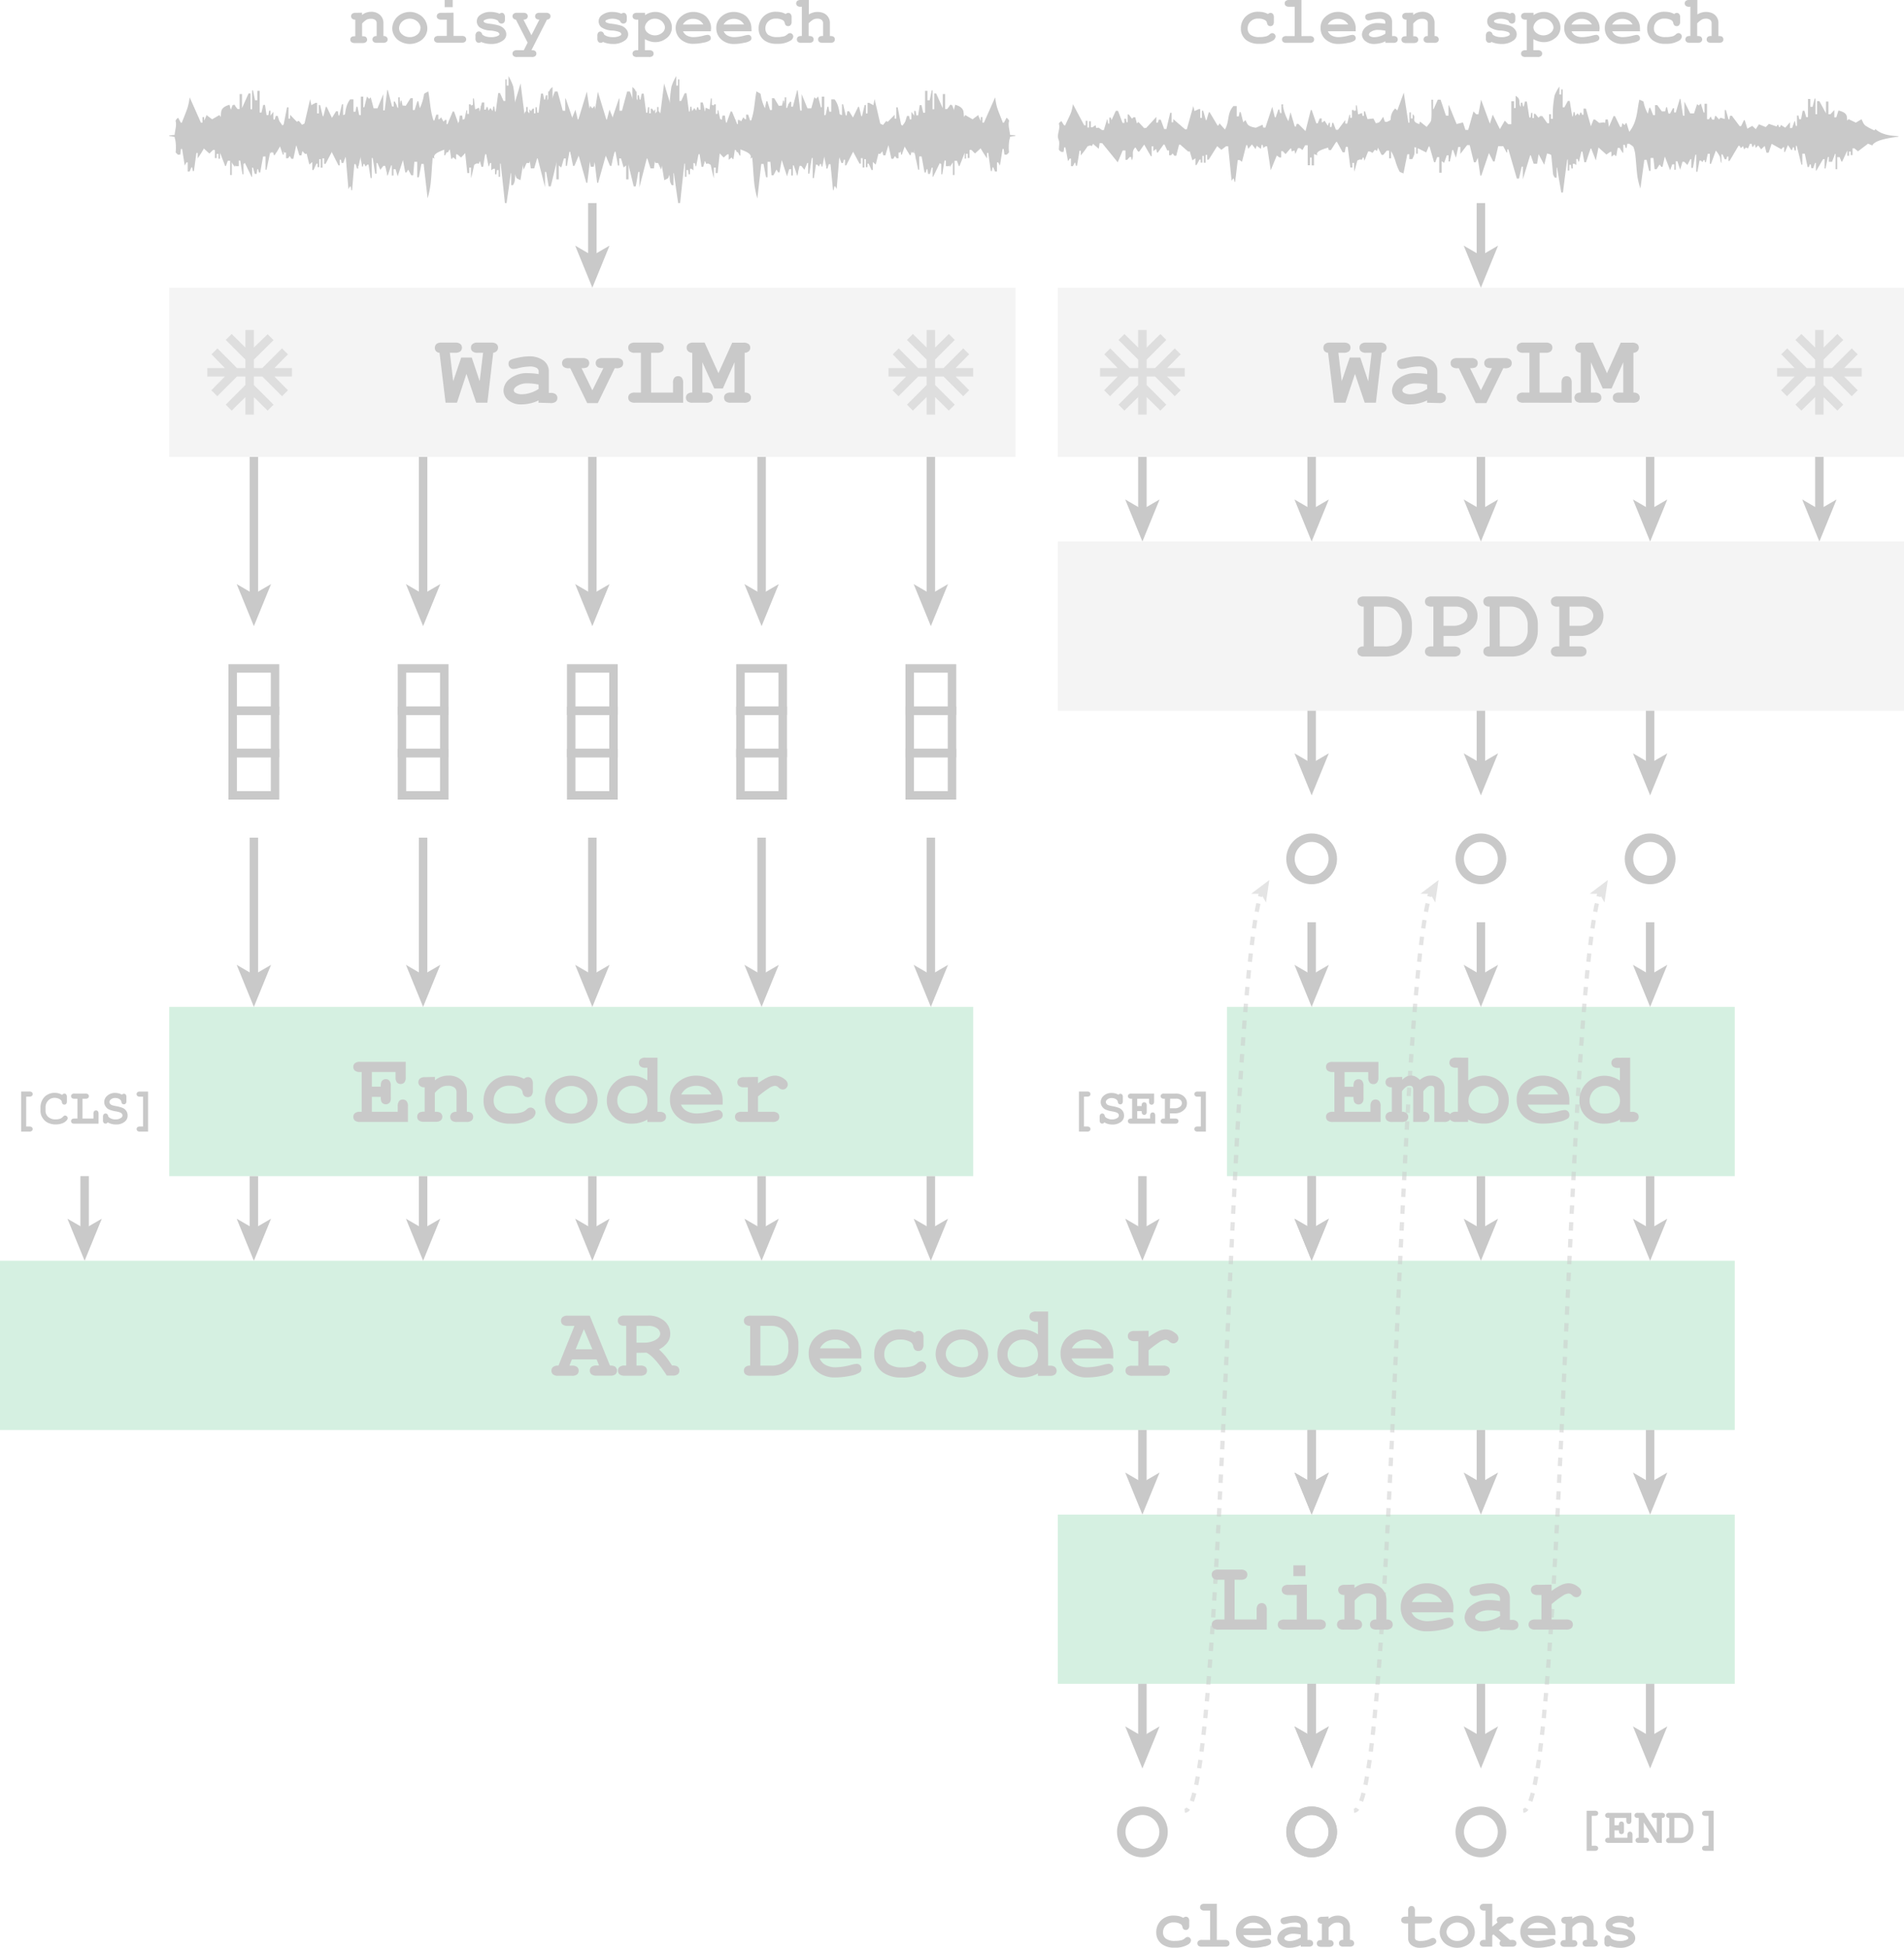 <svg id="Layer_1" data-name="Layer 1" xmlns="http://www.w3.org/2000/svg" viewBox="0 0 450 460.4"><defs><style>.cls-1,.cls-2,.cls-4{fill:#c9c9c9;}.cls-1,.cls-5{opacity:0.2;}.cls-3,.cls-7,.cls-8{fill:none;stroke:#c9c9c9;stroke-miterlimit:10;}.cls-3{stroke-width:2px;}.cls-4,.cls-6{opacity:0.5;}.cls-5{fill:#2fb86a;}.cls-8{stroke-dasharray:1.99 1.99;}</style></defs><rect class="cls-1" x="40" y="68" width="200" height="40"/><rect class="cls-1" x="250" y="68" width="200" height="40"/><rect class="cls-1" x="250" y="128" width="200" height="40"/><path class="cls-2" d="M122.24,100.37,120,107.19h-2.69l-1.43-11.8a1.29,1.29,0,0,1-.83-.38,1.27,1.27,0,0,1,.09-1.69,1.76,1.76,0,0,1,1.23-.34h3.2a1.86,1.86,0,0,1,1.24.33,1.11,1.11,0,0,1,.37.86,1.17,1.17,0,0,1-.37.88,1.86,1.86,0,0,1-1.24.33h-1.25l.79,6.72L121,96.52h2.5l1.87,5.59.8-6.72h-1.26a1.83,1.83,0,0,1-1.23-.33,1.13,1.13,0,0,1-.37-.88,1.1,1.1,0,0,1,.37-.87,1.83,1.83,0,0,1,1.23-.33h3.19a1.86,1.86,0,0,1,1.24.33,1.11,1.11,0,0,1,.37.86,1.13,1.13,0,0,1-.3.79,1.35,1.35,0,0,1-.84.42l-1.38,11.8h-2.65Z" transform="translate(-12 -12)"/><path class="cls-2" d="M139.28,107.19v-.56a7.84,7.84,0,0,1-2,.72,9.33,9.33,0,0,1-2,.24,4.64,4.64,0,0,1-3.14-1A2.94,2.94,0,0,1,131,104.3a3.67,3.67,0,0,1,1.54-2.81,6.45,6.45,0,0,1,4.26-1.29,15.27,15.27,0,0,1,2.52.23v-.57a1,1,0,0,0-.46-.88,3.19,3.19,0,0,0-1.77-.34,12,12,0,0,0-2.76.42,4.56,4.56,0,0,1-1,.15,1.07,1.07,0,0,1-.81-.34,1.26,1.26,0,0,1-.33-.89,1.12,1.12,0,0,1,.11-.53.93.93,0,0,1,.33-.35,3.9,3.9,0,0,1,.88-.33,17.79,17.79,0,0,1,1.82-.39,10.43,10.43,0,0,1,1.67-.15,5.58,5.58,0,0,1,3.48,1,3.19,3.19,0,0,1,1.23,2.64v5h.41a1.86,1.86,0,0,1,1.24.33,1.13,1.13,0,0,1,.37.88,1.11,1.11,0,0,1-.37.86,1.86,1.86,0,0,1-1.24.33Zm0-4.3a13.77,13.77,0,0,0-2.66-.28,4.42,4.42,0,0,0-2.52.71q-.66.47-.66.93a.64.64,0,0,0,.32.55,2.88,2.88,0,0,0,1.61.39,7,7,0,0,0,2-.34,7.33,7.33,0,0,0,1.95-.93Z" transform="translate(-12 -12)"/><path class="cls-2" d="M152,104.27,154.61,99a2.86,2.86,0,0,1-1.23-.16,1.16,1.16,0,0,1-.59-1,1.11,1.11,0,0,1,.37-.87,1.86,1.86,0,0,1,1.24-.33h3.29a1.86,1.86,0,0,1,1.24.33,1.16,1.16,0,0,1,.36.88,1.12,1.12,0,0,1-.36.86,1.86,1.86,0,0,1-1.24.33h-.4l-4,8.24h-2.51l-4-8.24h-.34a1.83,1.83,0,0,1-1.23-.33,1.1,1.1,0,0,1-.37-.87,1.11,1.11,0,0,1,.37-.87,1.83,1.83,0,0,1,1.23-.33h3.23a1.8,1.8,0,0,1,1.22.33,1.13,1.13,0,0,1,.37.88,1.15,1.15,0,0,1-.56,1,3,3,0,0,1-1.26.17Z" transform="translate(-12 -12)"/><path class="cls-2" d="M165.88,95.39v9.4h5.18v-2.27a1.86,1.86,0,0,1,.33-1.24,1.13,1.13,0,0,1,.88-.37,1.09,1.09,0,0,1,.86.37,1.86,1.86,0,0,1,.33,1.24v4.67H162.08a1.83,1.83,0,0,1-1.23-.33,1.13,1.13,0,0,1-.37-.88,1.11,1.11,0,0,1,.37-.86,1.83,1.83,0,0,1,1.23-.33h1.4v-9.4h-1.4a1.83,1.83,0,0,1-1.23-.33,1.13,1.13,0,0,1-.37-.88,1.1,1.1,0,0,1,.37-.87,1.83,1.83,0,0,1,1.23-.33h5.21a1.81,1.81,0,0,1,1.23.33,1.08,1.08,0,0,1,.37.86,1.13,1.13,0,0,1-.37.88,1.81,1.81,0,0,1-1.23.33Z" transform="translate(-12 -12)"/><path class="cls-2" d="M178,97.63v7.16h.87a1.83,1.83,0,0,1,1.23.33,1.13,1.13,0,0,1,.37.88,1.11,1.11,0,0,1-.37.86,1.83,1.83,0,0,1-1.23.33h-3.16a1.83,1.83,0,0,1-1.23-.33,1.22,1.22,0,0,1,0-1.74,1.64,1.64,0,0,1,1.13-.33v-9.4a1.49,1.49,0,0,1-1-.39,1.12,1.12,0,0,1-.32-.82,1.1,1.1,0,0,1,.37-.87,1.83,1.83,0,0,1,1.23-.33h2.64l3.27,7.23L185.05,93h2.66a1.86,1.86,0,0,1,1.24.33,1.11,1.11,0,0,1,.37.86A1.09,1.09,0,0,1,189,95a1.51,1.51,0,0,1-1,.39v9.4a1.61,1.61,0,0,1,1.13.34,1.14,1.14,0,0,1,.36.87,1.11,1.11,0,0,1-.37.86,1.86,1.86,0,0,1-1.24.33h-3.16a1.85,1.85,0,0,1-1.23-.33,1.16,1.16,0,0,1-.36-.88,1.13,1.13,0,0,1,.36-.86,1.85,1.85,0,0,1,1.23-.33h.88V97.63l-2.76,6.19H180.8Z" transform="translate(-12 -12)"/><path class="cls-2" d="M332.24,100.37,330,107.19h-2.69l-1.43-11.8a1.29,1.29,0,0,1-.83-.38,1.27,1.27,0,0,1,.09-1.69,1.76,1.76,0,0,1,1.23-.34h3.2a1.86,1.86,0,0,1,1.24.33,1.11,1.11,0,0,1,.37.86,1.17,1.17,0,0,1-.37.88,1.86,1.86,0,0,1-1.24.33h-1.25l.79,6.72L331,96.52h2.5l1.87,5.59.8-6.72h-1.26a1.83,1.83,0,0,1-1.23-.33,1.13,1.13,0,0,1-.37-.88,1.1,1.1,0,0,1,.37-.87,1.83,1.83,0,0,1,1.23-.33h3.19a1.86,1.86,0,0,1,1.24.33,1.11,1.11,0,0,1,.37.86,1.13,1.13,0,0,1-.3.79,1.35,1.35,0,0,1-.84.42l-1.38,11.8h-2.65Z" transform="translate(-12 -12)"/><path class="cls-2" d="M349.28,107.19v-.56a7.84,7.84,0,0,1-2,.72,9.33,9.33,0,0,1-2,.24,4.64,4.64,0,0,1-3.14-1A2.94,2.94,0,0,1,341,104.3a3.67,3.67,0,0,1,1.54-2.81,6.45,6.45,0,0,1,4.26-1.29,15.27,15.27,0,0,1,2.52.23v-.57a1,1,0,0,0-.46-.88,3.19,3.19,0,0,0-1.77-.34,12,12,0,0,0-2.76.42,4.56,4.56,0,0,1-1,.15,1.07,1.07,0,0,1-.81-.34,1.26,1.26,0,0,1-.33-.89,1.12,1.12,0,0,1,.11-.53.93.93,0,0,1,.33-.35,3.9,3.9,0,0,1,.88-.33,17.79,17.79,0,0,1,1.82-.39,10.43,10.43,0,0,1,1.67-.15,5.58,5.58,0,0,1,3.48,1,3.19,3.19,0,0,1,1.23,2.64v5h.41a1.86,1.86,0,0,1,1.24.33,1.13,1.13,0,0,1,.37.88,1.11,1.11,0,0,1-.37.86,1.86,1.86,0,0,1-1.24.33Zm0-4.3a13.77,13.77,0,0,0-2.66-.28,4.42,4.42,0,0,0-2.52.71q-.66.47-.66.93a.64.64,0,0,0,.32.55,2.88,2.88,0,0,0,1.61.39,7,7,0,0,0,2-.34,7.33,7.33,0,0,0,1.95-.93Z" transform="translate(-12 -12)"/><path class="cls-2" d="M362,104.27,364.61,99a2.86,2.86,0,0,1-1.23-.16,1.16,1.16,0,0,1-.59-1,1.11,1.11,0,0,1,.37-.87,1.86,1.86,0,0,1,1.24-.33h3.29a1.86,1.86,0,0,1,1.24.33,1.16,1.16,0,0,1,.36.88,1.12,1.12,0,0,1-.36.86,1.86,1.86,0,0,1-1.24.33h-.4l-4,8.24h-2.51l-4-8.24h-.34a1.83,1.83,0,0,1-1.23-.33,1.1,1.1,0,0,1-.37-.87,1.11,1.11,0,0,1,.37-.87,1.83,1.83,0,0,1,1.23-.33h3.23a1.8,1.8,0,0,1,1.22.33,1.13,1.13,0,0,1,.37.88,1.15,1.15,0,0,1-.56,1,3,3,0,0,1-1.26.17Z" transform="translate(-12 -12)"/><path class="cls-2" d="M375.88,95.39v9.4h5.18v-2.27a1.86,1.86,0,0,1,.33-1.24,1.13,1.13,0,0,1,.88-.37,1.09,1.09,0,0,1,.86.37,1.86,1.86,0,0,1,.33,1.24v4.67H372.08a1.83,1.83,0,0,1-1.23-.33,1.13,1.13,0,0,1-.37-.88,1.11,1.11,0,0,1,.37-.86,1.83,1.83,0,0,1,1.23-.33h1.4v-9.4h-1.4a1.83,1.83,0,0,1-1.23-.33,1.13,1.13,0,0,1-.37-.88,1.1,1.1,0,0,1,.37-.87,1.83,1.83,0,0,1,1.23-.33h5.21a1.81,1.81,0,0,1,1.23.33,1.08,1.08,0,0,1,.37.86,1.13,1.13,0,0,1-.37.88,1.81,1.81,0,0,1-1.23.33Z" transform="translate(-12 -12)"/><path class="cls-2" d="M388,97.63v7.16h.87a1.83,1.83,0,0,1,1.23.33,1.13,1.13,0,0,1,.37.88,1.11,1.11,0,0,1-.37.86,1.83,1.83,0,0,1-1.23.33h-3.16a1.83,1.83,0,0,1-1.23-.33,1.22,1.22,0,0,1,0-1.74,1.64,1.64,0,0,1,1.13-.33v-9.4a1.49,1.49,0,0,1-1-.39,1.12,1.12,0,0,1-.32-.82,1.1,1.1,0,0,1,.37-.87,1.83,1.83,0,0,1,1.23-.33h2.64l3.27,7.23L395.05,93h2.66a1.86,1.86,0,0,1,1.24.33,1.11,1.11,0,0,1,.37.86A1.09,1.09,0,0,1,399,95a1.51,1.51,0,0,1-.95.39v9.4a1.61,1.61,0,0,1,1.13.34,1.14,1.14,0,0,1,.36.87,1.11,1.11,0,0,1-.37.86,1.86,1.86,0,0,1-1.24.33h-3.16a1.85,1.85,0,0,1-1.23-.33,1.16,1.16,0,0,1-.36-.88,1.13,1.13,0,0,1,.36-.86,1.85,1.85,0,0,1,1.23-.33h.88V97.63l-2.76,6.19H390.8Z" transform="translate(-12 -12)"/><line class="cls-3" x1="60" y1="108" x2="60" y2="140.94"/><polygon class="cls-2" points="60 148 55.94 138.06 60 140.42 64.06 138.06 60 148"/><line class="cls-3" x1="100" y1="108" x2="100" y2="140.94"/><polygon class="cls-2" points="100 148 95.94 138.06 100 140.42 104.06 138.06 100 148"/><line class="cls-3" x1="140" y1="108" x2="140" y2="140.94"/><polygon class="cls-2" points="140 148 135.94 138.06 140 140.42 144.06 138.06 140 148"/><line class="cls-3" x1="140" y1="48" x2="140" y2="60.94"/><polygon class="cls-2" points="140 68 135.94 58.06 140 60.42 144.06 58.06 140 68"/><line class="cls-3" x1="350" y1="48" x2="350" y2="60.94"/><polygon class="cls-2" points="350 68 345.94 58.06 350 60.42 354.06 58.06 350 68"/><line class="cls-3" x1="180" y1="108" x2="180" y2="140.94"/><polygon class="cls-2" points="180 148 175.94 138.06 180 140.42 184.06 138.06 180 148"/><line class="cls-3" x1="220" y1="108" x2="220" y2="140.94"/><polygon class="cls-2" points="220 148 215.94 138.06 220 140.42 224.06 138.06 220 148"/><line class="cls-3" x1="310" y1="168" x2="310" y2="180.94"/><polygon class="cls-2" points="310 188 305.94 178.06 310 180.42 314.06 178.06 310 188"/><line class="cls-3" x1="350" y1="168" x2="350" y2="180.94"/><polygon class="cls-2" points="350 188 345.94 178.06 350 180.42 354.06 178.06 350 188"/><line class="cls-3" x1="390" y1="168" x2="390" y2="180.94"/><polygon class="cls-2" points="390 188 385.94 178.06 390 180.42 394.06 178.06 390 188"/><line class="cls-3" x1="270" y1="108" x2="270" y2="120.94"/><polygon class="cls-2" points="270 128 265.94 118.06 270 120.42 274.06 118.06 270 128"/><line class="cls-3" x1="310" y1="108" x2="310" y2="120.94"/><polygon class="cls-2" points="310 128 305.94 118.06 310 120.42 314.06 118.06 310 128"/><line class="cls-3" x1="350" y1="108" x2="350" y2="120.94"/><polygon class="cls-2" points="350 128 345.94 118.06 350 120.42 354.06 118.06 350 128"/><line class="cls-3" x1="390" y1="108" x2="390" y2="120.94"/><polygon class="cls-2" points="390 128 385.94 118.06 390 120.42 394.06 118.06 390 128"/><line class="cls-3" x1="430" y1="108" x2="430" y2="120.94"/><polygon class="cls-2" points="430 128 425.94 118.06 430 120.42 434.06 118.06 430 128"/><line class="cls-3" x1="60" y1="198" x2="60" y2="230.94"/><polygon class="cls-2" points="60 238 55.94 228.06 60 230.42 64.06 228.06 60 238"/><line class="cls-3" x1="100" y1="198" x2="100" y2="230.94"/><polygon class="cls-2" points="100 238 95.94 228.06 100 230.42 104.06 228.06 100 238"/><line class="cls-3" x1="140" y1="198" x2="140" y2="230.94"/><polygon class="cls-2" points="140 238 135.94 228.06 140 230.42 144.06 228.06 140 238"/><line class="cls-3" x1="180" y1="198" x2="180" y2="230.94"/><polygon class="cls-2" points="180 238 175.94 228.06 180 230.42 184.06 228.06 180 238"/><line class="cls-3" x1="220" y1="198" x2="220" y2="230.94"/><polygon class="cls-2" points="220 238 215.94 228.06 220 230.42 224.06 228.06 220 238"/><path class="cls-4" d="M231,110v-4.15l-3.25,3.2-1.4-1.4L231,103v-2h-2l-4.65,4.65-1.4-1.4,3.2-3.25H222V99h4.15L223,95.75l1.4-1.4L229,99h2V97l-4.65-4.65,1.4-1.4,3.25,3.2V90h2v4.15l3.25-3.2,1.4,1.4L233,97v2h2l4.65-4.65,1.4,1.4L237.85,99H242v2h-4.15l3.2,3.25-1.4,1.4L235,101h-2v2l4.65,4.65-1.4,1.4-3.25-3.2V110Z" transform="translate(-12 -12)"/><path class="cls-4" d="M441,110v-4.15l-3.25,3.2-1.4-1.4L441,103v-2h-2l-4.65,4.65-1.4-1.4,3.2-3.25H432V99h4.15L433,95.75l1.4-1.4L439,99h2V97l-4.65-4.65,1.4-1.4,3.25,3.2V90h2v4.15l3.25-3.2,1.4,1.4L443,97v2h2l4.65-4.65,1.4,1.4L447.85,99H452v2h-4.15l3.2,3.25-1.4,1.4L445,101h-2v2l4.65,4.65-1.4,1.4-3.25-3.2V110Z" transform="translate(-12 -12)"/><path class="cls-4" d="M70,110v-4.15l-3.25,3.2-1.4-1.4L70,103v-2H68l-4.65,4.65-1.4-1.4,3.2-3.25H61V99h4.15L62,95.75l1.4-1.4L68,99h2V97l-4.65-4.65,1.4-1.4L70,94.15V90h2v4.15L75.25,91l1.4,1.4L72,97v2h2l4.65-4.65,1.4,1.4L76.85,99H81v2H76.85l3.2,3.25-1.4,1.4L74,101H72v2l4.65,4.65-1.4,1.4L72,105.85V110Z" transform="translate(-12 -12)"/><path class="cls-4" d="M281,110v-4.15l-3.25,3.2-1.4-1.4L281,103v-2h-2l-4.65,4.65-1.4-1.4,3.2-3.25H272V99h4.15L273,95.75l1.4-1.4L279,99h2V97l-4.65-4.65,1.4-1.4,3.25,3.2V90h2v4.15l3.25-3.2,1.4,1.4L283,97v2h2l4.65-4.65,1.4,1.4L287.85,99H292v2h-4.15l3.2,3.25-1.4,1.4L285,101h-2v2l4.65,4.65-1.4,1.4-3.25-3.2V110Z" transform="translate(-12 -12)"/><rect class="cls-3" x="55" y="158" width="10" height="10"/><rect class="cls-3" x="55" y="168" width="10" height="10"/><rect class="cls-3" x="55" y="178" width="10" height="10"/><rect class="cls-3" x="95" y="158" width="10" height="10"/><rect class="cls-3" x="95" y="168" width="10" height="10"/><rect class="cls-3" x="95" y="178" width="10" height="10"/><rect class="cls-3" x="135" y="158" width="10" height="10"/><rect class="cls-3" x="135" y="168" width="10" height="10"/><rect class="cls-3" x="135" y="178" width="10" height="10"/><rect class="cls-3" x="175" y="158" width="10" height="10"/><rect class="cls-3" x="175" y="168" width="10" height="10"/><rect class="cls-3" x="175" y="178" width="10" height="10"/><rect class="cls-3" x="215" y="158" width="10" height="10"/><rect class="cls-3" x="215" y="168" width="10" height="10"/><rect class="cls-3" x="215" y="178" width="10" height="10"/><rect class="cls-5" y="298" width="410" height="40"/><rect class="cls-5" x="40" y="238" width="190" height="40"/><rect class="cls-5" x="290" y="238" width="120" height="40"/><rect class="cls-5" x="250" y="358" width="160" height="40"/><path class="cls-2" d="M291.69,465.32a.86.86,0,0,1,.59-.27.72.72,0,0,1,.57.25,1.17,1.17,0,0,1,.22.81v1a1.18,1.18,0,0,1-.22.82.78.78,0,0,1-.58.25.88.88,0,0,1-.56-.19,1.16,1.16,0,0,1-.26-.58.94.94,0,0,0-.45-.64,3.13,3.13,0,0,0-1.62-.38,2.49,2.49,0,0,0-1.81.67,2.22,2.22,0,0,0-.69,1.68,1.82,1.82,0,0,0,.66,1.48,3.45,3.45,0,0,0,2.18.54,5.6,5.6,0,0,0,1.63-.2,2,2,0,0,0,.71-.43,1,1,0,0,1,.61-.3.78.78,0,0,1,.57.24.81.81,0,0,1,.24.57,1.29,1.29,0,0,1-.73,1,5.71,5.71,0,0,1-3.16.71,4.74,4.74,0,0,1-2.9-.77,3.34,3.34,0,0,1-1.41-2.84,3.83,3.83,0,0,1,1.14-2.84,4.09,4.09,0,0,1,3-1.12,6,6,0,0,1,1.23.13A4.58,4.58,0,0,1,291.69,465.32Z" transform="translate(-12 -12)"/><path class="cls-2" d="M299.59,462v8.53h1.93a1.2,1.2,0,0,1,.82.22.8.8,0,0,1,0,1.16,1.26,1.26,0,0,1-.82.22h-5.45a1.24,1.24,0,0,1-.82-.22.75.75,0,0,1-.25-.59.72.72,0,0,1,.25-.57,1.18,1.18,0,0,1,.82-.22H298V463.6H296.7a1.22,1.22,0,0,1-.82-.23.75.75,0,0,1-.25-.58.72.72,0,0,1,.25-.57,1.2,1.2,0,0,1,.82-.22Z" transform="translate(-12 -12)"/><path class="cls-2" d="M312.41,469.39h-6.57a2.07,2.07,0,0,0,.89,1,3.3,3.3,0,0,0,1.72.38,9.64,9.64,0,0,0,2.37-.38,4.35,4.35,0,0,1,.84-.15.7.7,0,0,1,.54.22.77.77,0,0,1,.22.57.7.7,0,0,1-.23.53,3.61,3.61,0,0,1-1.53.55,10.61,10.61,0,0,1-2.32.27,4.32,4.32,0,0,1-3.08-1.09,3.5,3.5,0,0,1-1.15-2.67,3.42,3.42,0,0,1,1.25-2.75,4.32,4.32,0,0,1,2.87-1.06,4.54,4.54,0,0,1,1.79.35,3.71,3.71,0,0,1,1.21.74,4.43,4.43,0,0,1,.93,1.43,3.42,3.42,0,0,1,.25,1.37Zm-1.77-1.6a2.46,2.46,0,0,0-1-1,2.88,2.88,0,0,0-1.41-.34,2.83,2.83,0,0,0-1.41.34,2.55,2.55,0,0,0-1,1Z" transform="translate(-12 -12)"/><path class="cls-2" d="M319.44,472.13v-.38a4.78,4.78,0,0,1-1.33.48,6.06,6.06,0,0,1-1.32.16,3.08,3.08,0,0,1-2.09-.68,2,2,0,0,1-.81-1.51,2.43,2.43,0,0,1,1-1.87,4.25,4.25,0,0,1,2.84-.87,11.2,11.2,0,0,1,1.68.16v-.38a.72.72,0,0,0-.31-.59,2.16,2.16,0,0,0-1.18-.23,7.93,7.93,0,0,0-1.84.29,3.53,3.53,0,0,1-.66.1.74.74,0,0,1-.54-.23.82.82,0,0,1-.22-.59.63.63,0,0,1,.08-.35.61.61,0,0,1,.21-.24,3,3,0,0,1,.59-.22c.4-.11.8-.19,1.21-.26a8,8,0,0,1,1.12-.1,3.65,3.65,0,0,1,2.31.65,2.11,2.11,0,0,1,.83,1.76v3.3h.27a1.23,1.23,0,0,1,.83.22.82.82,0,0,1,0,1.16,1.29,1.29,0,0,1-.83.22Zm0-2.87a9.73,9.73,0,0,0-1.78-.19,2.91,2.91,0,0,0-1.68.48.81.81,0,0,0-.43.62.41.41,0,0,0,.21.36,1.86,1.86,0,0,0,1.07.26,4.53,4.53,0,0,0,1.31-.22,5.21,5.21,0,0,0,1.3-.62Z" transform="translate(-12 -12)"/><path class="cls-2" d="M326,465v.54a3.1,3.1,0,0,1,1-.56,3.51,3.51,0,0,1,1.15-.19,3,3,0,0,1,2.25.89,2.6,2.6,0,0,1,.65,1.84v3a1.07,1.07,0,0,1,.75.22.82.82,0,0,1,0,1.16,1.29,1.29,0,0,1-.83.22h-1.44a1.29,1.29,0,0,1-.83-.22.78.78,0,0,1-.24-.59.75.75,0,0,1,.24-.57,1.07,1.07,0,0,1,.75-.22v-3a.93.93,0,0,0-.28-.76,1.66,1.66,0,0,0-1.1-.32,2.1,2.1,0,0,0-1,.22,4.2,4.2,0,0,0-1.06.91v3a1.83,1.83,0,0,1,.79.11.8.8,0,0,1,.14,1.27,1.26,1.26,0,0,1-.82.22h-1.82a1.29,1.29,0,0,1-.83-.22.78.78,0,0,1-.24-.59.76.76,0,0,1,.37-.68,1.94,1.94,0,0,1,.81-.11v-3.89a1.11,1.11,0,0,1-.76-.23.75.75,0,0,1-.24-.58.72.72,0,0,1,.25-.57,1.2,1.2,0,0,1,.82-.23Z" transform="translate(-12 -12)"/><path class="cls-2" d="M346.41,466.64v3.21a.85.85,0,0,0,.21.68,2,2,0,0,0,1.17.25,4.91,4.91,0,0,0,2.26-.52,1.47,1.47,0,0,1,.63-.2.74.74,0,0,1,.54.23.77.77,0,0,1,.23.57.69.69,0,0,1-.25.54,3.68,3.68,0,0,1-1.51.68,7.73,7.73,0,0,1-1.9.31,3.35,3.35,0,0,1-2.24-.65,2,2,0,0,1-.75-1.58v-3.52h-.57a1.23,1.23,0,0,1-.83-.23.81.81,0,0,1,0-1.15,1.23,1.23,0,0,1,.83-.23h.57v-1.44a1.23,1.23,0,0,1,.23-.83.75.75,0,0,1,.58-.24.73.73,0,0,1,.57.24,1.23,1.23,0,0,1,.23.83V465h3a1.2,1.2,0,0,1,.82.23.79.79,0,0,1,0,1.15,1.2,1.2,0,0,1-.82.23Z" transform="translate(-12 -12)"/><path class="cls-2" d="M360.56,468.71a3.48,3.48,0,0,1-.51,1.79,3.63,3.63,0,0,1-1.52,1.37,4.67,4.67,0,0,1-2.12.52,4.54,4.54,0,0,1-2.09-.51,3.56,3.56,0,0,1-1.52-1.37,3.45,3.45,0,0,1-.53-1.81,3.85,3.85,0,0,1,2.06-3.35,4.43,4.43,0,0,1,2.08-.53,4.34,4.34,0,0,1,2.11.55,3.72,3.72,0,0,1,1.53,1.46A3.83,3.83,0,0,1,360.56,468.71Zm-1.6,0a2.14,2.14,0,0,0-.55-1.42,2.7,2.7,0,0,0-3.81-.18,2.17,2.17,0,0,0-.72,1.61,1.86,1.86,0,0,0,.73,1.4,2.59,2.59,0,0,0,1.8.65,2.62,2.62,0,0,0,1.82-.65A1.86,1.86,0,0,0,359,468.72Z" transform="translate(-12 -12)"/><path class="cls-2" d="M364.69,469.46v2.67h-1.88a1.26,1.26,0,0,1-.82-.22.8.8,0,0,1,0-1.16,1.22,1.22,0,0,1,.82-.22h.28V463.6h-.28a1.2,1.2,0,0,1-.82-.23.79.79,0,0,1,0-1.15,1.2,1.2,0,0,1,.82-.22h1.88v5.39l1.25-1a1.23,1.23,0,0,1-.2-.55.75.75,0,0,1,.24-.58,1.22,1.22,0,0,1,.82-.23h1.83a1.23,1.23,0,0,1,.83.23.81.81,0,0,1,0,1.15,1.23,1.23,0,0,1-.83.23h-.44l-1.95,1.57,2.62,2.32h.47a1.2,1.2,0,0,1,.82.22.8.8,0,0,1,0,1.16,1.26,1.26,0,0,1-.82.22h-1.85a1.26,1.26,0,0,1-.82-.22.78.78,0,0,1-.25-.59.9.9,0,0,1,.27-.6l-1.7-1.5Z" transform="translate(-12 -12)"/><path class="cls-2" d="M379.62,469.39h-6.57a2.07,2.07,0,0,0,.89,1,3.3,3.3,0,0,0,1.72.38,9.64,9.64,0,0,0,2.37-.38,4.29,4.29,0,0,1,.85-.15.69.69,0,0,1,.53.22.77.77,0,0,1,.22.57.7.7,0,0,1-.23.53,3.61,3.61,0,0,1-1.52.55,10.76,10.76,0,0,1-2.33.27,4.34,4.34,0,0,1-3.08-1.09,3.5,3.5,0,0,1-1.15-2.67,3.45,3.45,0,0,1,1.25-2.75,4.32,4.32,0,0,1,2.87-1.06,4.54,4.54,0,0,1,1.79.35,3.88,3.88,0,0,1,1.22.74,4.78,4.78,0,0,1,.93,1.43,3.61,3.61,0,0,1,.24,1.37Zm-1.77-1.6a2.46,2.46,0,0,0-1-1,3.09,3.09,0,0,0-2.82,0,2.55,2.55,0,0,0-1,1Z" transform="translate(-12 -12)"/><path class="cls-2" d="M383.59,465v.54a3.1,3.1,0,0,1,1-.56,3.51,3.51,0,0,1,1.15-.19,3,3,0,0,1,2.25.89,2.6,2.6,0,0,1,.65,1.84v3a1.07,1.07,0,0,1,.75.22.82.82,0,0,1,0,1.16,1.29,1.29,0,0,1-.83.22h-1.44a1.29,1.29,0,0,1-.83-.22.78.78,0,0,1-.24-.59.75.75,0,0,1,.24-.57,1.07,1.07,0,0,1,.75-.22v-3a.93.93,0,0,0-.28-.76,1.66,1.66,0,0,0-1.1-.32,2.18,2.18,0,0,0-1,.22,4.37,4.37,0,0,0-1.05.91v3a1.83,1.83,0,0,1,.79.11.8.8,0,0,1,.14,1.27,1.26,1.26,0,0,1-.82.22h-1.82a1.27,1.27,0,0,1-.83-.22.78.78,0,0,1-.25-.59.77.77,0,0,1,.38-.68,1.89,1.89,0,0,1,.8-.11v-3.89a1.1,1.1,0,0,1-.75-.23.75.75,0,0,1-.24-.58.72.72,0,0,1,.25-.57,1.2,1.2,0,0,1,.82-.23Z" transform="translate(-12 -12)"/><path class="cls-2" d="M396.54,466.91a3.3,3.3,0,0,0-.82-.36,3,3,0,0,0-.9-.13,3.1,3.1,0,0,0-1.48.31c-.16.09-.24.18-.24.29s.11.24.33.35a4.76,4.76,0,0,0,1.12.24,13.15,13.15,0,0,1,2.22.44,2.7,2.7,0,0,1,1.26.86,1.91,1.91,0,0,1,.45,1.2,1.76,1.76,0,0,1-.76,1.44,4.48,4.48,0,0,1-2.82.84,5.81,5.81,0,0,1-1.29-.13,4.56,4.56,0,0,1-1.08-.35,1,1,0,0,1-.25.16.86.86,0,0,1-.27.05.76.76,0,0,1-.6-.25,1.18,1.18,0,0,1-.22-.82v-.54a1.18,1.18,0,0,1,.22-.82.73.73,0,0,1,.58-.25.74.74,0,0,1,.49.16,1.06,1.06,0,0,1,.3.55,2.4,2.4,0,0,0,.88.47,3.94,3.94,0,0,0,1.19.16,3.47,3.47,0,0,0,1.71-.34c.19-.11.29-.23.29-.36s-.14-.38-.41-.51a6.19,6.19,0,0,0-1.71-.35,4.76,4.76,0,0,1-2.58-.78,1.81,1.81,0,0,1-.65-1.41,1.74,1.74,0,0,1,.73-1.43,4,4,0,0,1,2.57-.78,5.32,5.32,0,0,1,1.07.11,4.68,4.68,0,0,1,1,.32,1.17,1.17,0,0,1,.28-.16.53.53,0,0,1,.24-.06.69.69,0,0,1,.54.25,1.2,1.2,0,0,1,.22.82v.4a1.48,1.48,0,0,1-.12.71.82.82,0,0,1-1.19.18A.79.79,0,0,1,396.54,466.91Z" transform="translate(-12 -12)"/><path class="cls-2" d="M97.57,15v.54a3,3,0,0,1,1-.56,3.49,3.49,0,0,1,1.14-.19,2.93,2.93,0,0,1,2.25.89,2.56,2.56,0,0,1,.66,1.84v3a1.1,1.1,0,0,1,.75.22.75.75,0,0,1,.24.58.73.73,0,0,1-.25.58,1.26,1.26,0,0,1-.82.22h-1.45a1.26,1.26,0,0,1-.82-.22.81.81,0,0,1,0-1.16,1.1,1.1,0,0,1,.75-.22v-3a.93.93,0,0,0-.28-.76,1.64,1.64,0,0,0-1.1-.32,2.13,2.13,0,0,0-1,.22,4.38,4.38,0,0,0-1.06.91v3a1.89,1.89,0,0,1,.8.11.78.78,0,0,1,.38.69.73.73,0,0,1-.25.58,1.24,1.24,0,0,1-.82.22H95.86a1.24,1.24,0,0,1-.82-.22.75.75,0,0,1-.25-.59.76.76,0,0,1,.37-.68,2,2,0,0,1,.81-.11V16.64a1.07,1.07,0,0,1-.75-.23.81.81,0,0,1,0-1.15,1.23,1.23,0,0,1,.83-.23Z" transform="translate(-12 -12)"/><path class="cls-2" d="M113,18.71a3.48,3.48,0,0,1-.51,1.79,3.63,3.63,0,0,1-1.52,1.37,4.67,4.67,0,0,1-2.12.52,4.57,4.57,0,0,1-2.09-.51,3.56,3.56,0,0,1-1.52-1.37,3.45,3.45,0,0,1-.53-1.81,3.91,3.91,0,0,1,2.06-3.35,4.43,4.43,0,0,1,2.08-.53,4.32,4.32,0,0,1,2.11.55,3.72,3.72,0,0,1,1.53,1.46A3.83,3.83,0,0,1,113,18.71Zm-1.6,0a2.14,2.14,0,0,0-.55-1.42,2.7,2.7,0,0,0-3.81-.18,2.17,2.17,0,0,0-.72,1.61,1.86,1.86,0,0,0,.73,1.4,2.59,2.59,0,0,0,1.8.65,2.62,2.62,0,0,0,1.82-.65A1.86,1.86,0,0,0,111.35,18.72Z" transform="translate(-12 -12)"/><path class="cls-2" d="M119.19,15v5.5h1.92a1.18,1.18,0,0,1,.82.22.8.8,0,0,1,0,1.16,1.24,1.24,0,0,1-.82.22h-5.45a1.26,1.26,0,0,1-.82-.22.78.78,0,0,1-.25-.59.76.76,0,0,1,.25-.57,1.2,1.2,0,0,1,.82-.22h1.93V16.64H116.3a1.2,1.2,0,0,1-.82-.23.73.73,0,0,1-.25-.58.75.75,0,0,1,.24-.57,1.23,1.23,0,0,1,.83-.23ZM119,12v1.69h-1.91V12Z" transform="translate(-12 -12)"/><path class="cls-2" d="M129.73,16.91a3.3,3.3,0,0,0-.82-.36,3,3,0,0,0-.9-.13,3.1,3.1,0,0,0-1.48.31c-.16.09-.24.18-.24.29s.11.24.33.35a4.63,4.63,0,0,0,1.11.24,12.72,12.72,0,0,1,2.22.44,2.69,2.69,0,0,1,1.27.86,1.9,1.9,0,0,1,.44,1.2,1.75,1.75,0,0,1-.75,1.44,4.5,4.5,0,0,1-2.82.84,5.75,5.75,0,0,1-1.29-.13,4.56,4.56,0,0,1-1.08-.35,1,1,0,0,1-.25.16.86.86,0,0,1-.27.05.76.76,0,0,1-.6-.25,1.18,1.18,0,0,1-.22-.82v-.54a1.18,1.18,0,0,1,.22-.82.73.73,0,0,1,.58-.25.71.71,0,0,1,.48.16,1.06,1.06,0,0,1,.31.55,2.33,2.33,0,0,0,.88.47,3.94,3.94,0,0,0,1.19.16,3.53,3.53,0,0,0,1.71-.34c.19-.11.29-.23.29-.36s-.14-.38-.42-.51a6,6,0,0,0-1.71-.35,4.75,4.75,0,0,1-2.57-.78,1.78,1.78,0,0,1-.65-1.41,1.76,1.76,0,0,1,.72-1.43,4,4,0,0,1,2.58-.78,5.32,5.32,0,0,1,1.07.11,4.68,4.68,0,0,1,1,.32,1.17,1.17,0,0,1,.28-.16.53.53,0,0,1,.23-.06.71.71,0,0,1,.55.25,1.2,1.2,0,0,1,.22.82v.4a1.48,1.48,0,0,1-.12.71.8.8,0,0,1-.68.36.76.76,0,0,1-.51-.18A.79.79,0,0,1,129.73,16.91Z" transform="translate(-12 -12)"/><path class="cls-2" d="M136.7,22.07l-2.77-5.43a.93.93,0,0,1-.59-.27.74.74,0,0,1-.21-.53.73.73,0,0,1,.25-.58,1.2,1.2,0,0,1,.82-.23h1.46a1.23,1.23,0,0,1,.83.23.81.81,0,0,1,0,1.15,1.14,1.14,0,0,1-.78.23l1.89,3.68,1.88-3.68a1.12,1.12,0,0,1-.77-.23.81.81,0,0,1,0-1.15,1.23,1.23,0,0,1,.83-.23h1.51a1.17,1.17,0,0,1,.81.23.73.73,0,0,1,.25.58.76.76,0,0,1-.21.54.92.92,0,0,1-.63.26l-3.67,7.23a1.67,1.67,0,0,1,.79.12.77.77,0,0,1,.38.68.76.76,0,0,1-.25.58,1.2,1.2,0,0,1-.82.22h-3.5a1.2,1.2,0,0,1-.82-.22.73.73,0,0,1-.25-.58.74.74,0,0,1,.25-.58,1.2,1.2,0,0,1,.82-.22h1.6Z" transform="translate(-12 -12)"/><path class="cls-2" d="M158.53,16.91a3.15,3.15,0,0,0-.82-.36,3.45,3.45,0,0,0-2.37.18c-.17.09-.25.18-.25.29s.11.24.33.35a4.76,4.76,0,0,0,1.12.24,13.15,13.15,0,0,1,2.22.44,2.65,2.65,0,0,1,1.26.86,1.91,1.91,0,0,1,.45,1.2,1.74,1.74,0,0,1-.76,1.44,4.46,4.46,0,0,1-2.82.84,5.72,5.72,0,0,1-1.28-.13,4.49,4.49,0,0,1-1.09-.35.82.82,0,0,1-.25.16.86.86,0,0,1-.27.05.76.76,0,0,1-.6-.25,1.18,1.18,0,0,1-.22-.82v-.54a1.18,1.18,0,0,1,.22-.82.74.74,0,0,1,.58-.25.72.72,0,0,1,.49.16,1.06,1.06,0,0,1,.3.55,2.37,2.37,0,0,0,.89.47,3.87,3.87,0,0,0,1.18.16,3.47,3.47,0,0,0,1.71-.34c.2-.11.29-.23.29-.36s-.13-.38-.41-.51a6.19,6.19,0,0,0-1.71-.35,4.76,4.76,0,0,1-2.58-.78,1.81,1.81,0,0,1-.65-1.41,1.74,1.74,0,0,1,.73-1.43,4,4,0,0,1,2.58-.78,5.22,5.22,0,0,1,1.06.11,4.68,4.68,0,0,1,1,.32,1.39,1.39,0,0,1,.28-.16.6.6,0,0,1,.24-.06.73.73,0,0,1,.55.25,1.26,1.26,0,0,1,.21.82v.4a1.48,1.48,0,0,1-.12.71.79.79,0,0,1-.68.36.79.79,0,0,1-.51-.18A.84.84,0,0,1,158.53,16.91Z" transform="translate(-12 -12)"/><path class="cls-2" d="M164.41,21.25v2.62h1a1.2,1.2,0,0,1,.82.22.78.78,0,0,1,.25.58.76.76,0,0,1-.25.58,1.2,1.2,0,0,1-.82.22h-2.84a1.23,1.23,0,0,1-.83-.22.75.75,0,0,1-.24-.58.74.74,0,0,1,.25-.58,1.22,1.22,0,0,1,.82-.22h.27V16.64h-.27a1.23,1.23,0,0,1-.83-.23.81.81,0,0,1,0-1.15,1.23,1.23,0,0,1,.83-.23h1.87v.55a4.86,4.86,0,0,1,1.17-.57,4.27,4.27,0,0,1,1.23-.19,3.86,3.86,0,0,1,2.8,1.12,3.45,3.45,0,0,1,1.16,2.55,3.14,3.14,0,0,1-1.37,2.61,4.13,4.13,0,0,1-2.57.86,4.24,4.24,0,0,1-1.22-.18A5.72,5.72,0,0,1,164.41,21.25Zm4.75-2.75a1.94,1.94,0,0,0-.26-.86,2.2,2.2,0,0,0-.82-.87,2.4,2.4,0,0,0-1.29-.35,2.28,2.28,0,0,0-1.9.9,2,2,0,0,0-.48,1.19,1.71,1.71,0,0,0,.69,1.25,2.68,2.68,0,0,0,3.38,0A1.68,1.68,0,0,0,169.16,18.5Z" transform="translate(-12 -12)"/><path class="cls-2" d="M180,19.39h-6.57a2.07,2.07,0,0,0,.89,1,3.27,3.27,0,0,0,1.72.38,9.64,9.64,0,0,0,2.37-.38,4.35,4.35,0,0,1,.84-.15.7.7,0,0,1,.54.22A.77.77,0,0,1,180,21a.7.7,0,0,1-.23.53,3.61,3.61,0,0,1-1.53.55,10.61,10.61,0,0,1-2.32.27,4.32,4.32,0,0,1-3.08-1.09,3.5,3.5,0,0,1-1.15-2.67A3.44,3.44,0,0,1,173,15.88a4.36,4.36,0,0,1,2.88-1.06,4.57,4.57,0,0,1,1.79.35,3.71,3.71,0,0,1,1.21.74,4.43,4.43,0,0,1,.93,1.43,3.42,3.42,0,0,1,.25,1.37Zm-1.77-1.6a2.59,2.59,0,0,0-1-1,2.88,2.88,0,0,0-1.41-.34,2.83,2.83,0,0,0-1.41.34,2.55,2.55,0,0,0-1,1Z" transform="translate(-12 -12)"/><path class="cls-2" d="M189.62,19.39h-6.57a2.07,2.07,0,0,0,.89,1,3.3,3.3,0,0,0,1.72.38A9.64,9.64,0,0,0,188,20.4a4.29,4.29,0,0,1,.85-.15.69.69,0,0,1,.53.22.77.77,0,0,1,.22.57.7.7,0,0,1-.23.53,3.61,3.61,0,0,1-1.52.55,10.76,10.76,0,0,1-2.33.27,4.34,4.34,0,0,1-3.08-1.09,3.5,3.5,0,0,1-1.15-2.67,3.45,3.45,0,0,1,1.25-2.75,4.32,4.32,0,0,1,2.87-1.06,4.54,4.54,0,0,1,1.79.35,3.88,3.88,0,0,1,1.22.74,4.78,4.78,0,0,1,.93,1.43,3.61,3.61,0,0,1,.24,1.37Zm-1.77-1.6a2.46,2.46,0,0,0-1-1,3.09,3.09,0,0,0-2.82,0,2.55,2.55,0,0,0-1,1Z" transform="translate(-12 -12)"/><path class="cls-2" d="M197.7,15.32a.88.88,0,0,1,.6-.27.7.7,0,0,1,.56.25,1.17,1.17,0,0,1,.23.81v1a1.18,1.18,0,0,1-.23.82.76.76,0,0,1-.58.25.85.85,0,0,1-.55-.19,1.08,1.08,0,0,1-.26-.58,1,1,0,0,0-.45-.64,3.18,3.18,0,0,0-1.62-.38,2.52,2.52,0,0,0-1.82.67,2.25,2.25,0,0,0-.68,1.68,1.84,1.84,0,0,0,.65,1.48,3.47,3.47,0,0,0,2.18.54,5.68,5.68,0,0,0,1.64-.2,2.05,2.05,0,0,0,.71-.43.94.94,0,0,1,.61-.3.76.76,0,0,1,.56.24.81.81,0,0,1,.24.57,1.28,1.28,0,0,1-.72,1,5.71,5.71,0,0,1-3.16.71,4.77,4.77,0,0,1-2.91-.77,3.35,3.35,0,0,1-1.4-2.84,3.83,3.83,0,0,1,1.14-2.84,4.08,4.08,0,0,1,3-1.12,6,6,0,0,1,1.24.13A4.35,4.35,0,0,1,197.7,15.32Z" transform="translate(-12 -12)"/><path class="cls-2" d="M203.16,12v3.41a3.88,3.88,0,0,1,1-.44,3.62,3.62,0,0,1,1-.15,3.83,3.83,0,0,1,1.48.28,2.51,2.51,0,0,1,1.5,2.42v3a1.92,1.92,0,0,1,.8.11.77.77,0,0,1,.37.69.75.75,0,0,1-.24.58,1.26,1.26,0,0,1-.82.22h-1.83a1.28,1.28,0,0,1-.82-.22.78.78,0,0,1-.24-.59.76.76,0,0,1,.37-.68,1.66,1.66,0,0,1,.8-.11v-2.9a1.12,1.12,0,0,0-.28-.87,1.6,1.6,0,0,0-1.09-.34,2.06,2.06,0,0,0-.94.21,5.13,5.13,0,0,0-1.1.9v3a1.83,1.83,0,0,1,.79.11.8.8,0,0,1,.14,1.27,1.26,1.26,0,0,1-.82.22h-1.82a1.29,1.29,0,0,1-.83-.22.78.78,0,0,1-.24-.59.75.75,0,0,1,.38-.68,1.58,1.58,0,0,1,.79-.11V13.6h-.27a1.2,1.2,0,0,1-.82-.23.79.79,0,0,1,0-1.15,1.2,1.2,0,0,1,.82-.22Z" transform="translate(-12 -12)"/><path class="cls-2" d="M311.69,15.32a.86.86,0,0,1,.59-.27.72.72,0,0,1,.57.25,1.17,1.17,0,0,1,.22.81v1a1.18,1.18,0,0,1-.22.82.78.78,0,0,1-.58.25.88.88,0,0,1-.56-.19,1.16,1.16,0,0,1-.26-.58.94.94,0,0,0-.45-.64,3.13,3.13,0,0,0-1.62-.38,2.49,2.49,0,0,0-1.81.67,2.22,2.22,0,0,0-.69,1.68,1.82,1.82,0,0,0,.66,1.48,3.45,3.45,0,0,0,2.18.54,5.6,5.6,0,0,0,1.63-.2,2,2,0,0,0,.71-.43,1,1,0,0,1,.61-.3.78.78,0,0,1,.57.24.81.81,0,0,1,.24.57,1.29,1.29,0,0,1-.73,1,5.71,5.71,0,0,1-3.16.71,4.74,4.74,0,0,1-2.9-.77,3.34,3.34,0,0,1-1.41-2.84,3.83,3.83,0,0,1,1.14-2.84,4.09,4.09,0,0,1,3-1.12,6,6,0,0,1,1.23.13A4.58,4.58,0,0,1,311.69,15.32Z" transform="translate(-12 -12)"/><path class="cls-2" d="M319.59,12v8.53h1.93a1.2,1.2,0,0,1,.82.22.8.8,0,0,1,0,1.16,1.26,1.26,0,0,1-.82.22h-5.45a1.24,1.24,0,0,1-.82-.22.75.75,0,0,1-.25-.59.72.72,0,0,1,.25-.57,1.18,1.18,0,0,1,.82-.22H318V13.6H316.7a1.22,1.22,0,0,1-.82-.23.75.75,0,0,1-.25-.58.72.72,0,0,1,.25-.57,1.2,1.2,0,0,1,.82-.22Z" transform="translate(-12 -12)"/><path class="cls-2" d="M332.41,19.39h-6.57a2.07,2.07,0,0,0,.89,1,3.3,3.3,0,0,0,1.72.38,9.64,9.64,0,0,0,2.37-.38,4.35,4.35,0,0,1,.84-.15.7.7,0,0,1,.54.22.77.77,0,0,1,.22.57.7.7,0,0,1-.23.53,3.61,3.61,0,0,1-1.53.55,10.61,10.61,0,0,1-2.32.27,4.32,4.32,0,0,1-3.08-1.09,3.5,3.5,0,0,1-1.15-2.67,3.42,3.42,0,0,1,1.25-2.75,4.32,4.32,0,0,1,2.87-1.06,4.54,4.54,0,0,1,1.79.35,3.71,3.71,0,0,1,1.21.74,4.43,4.43,0,0,1,.93,1.43,3.42,3.42,0,0,1,.25,1.37Zm-1.77-1.6a2.46,2.46,0,0,0-1-1,2.88,2.88,0,0,0-1.41-.34,2.83,2.83,0,0,0-1.41.34,2.55,2.55,0,0,0-1,1Z" transform="translate(-12 -12)"/><path class="cls-2" d="M339.44,22.13v-.38a4.78,4.78,0,0,1-1.33.48,6.06,6.06,0,0,1-1.32.16,3.08,3.08,0,0,1-2.09-.68,2,2,0,0,1-.81-1.51,2.43,2.43,0,0,1,1-1.87,4.25,4.25,0,0,1,2.84-.87,11.2,11.2,0,0,1,1.68.16v-.38a.72.72,0,0,0-.31-.59,2.16,2.16,0,0,0-1.18-.23,7.93,7.93,0,0,0-1.84.29,3.53,3.53,0,0,1-.66.1.74.74,0,0,1-.54-.23.82.82,0,0,1-.22-.59.63.63,0,0,1,.08-.35.61.61,0,0,1,.21-.24,3,3,0,0,1,.59-.22c.4-.11.8-.19,1.21-.26a8,8,0,0,1,1.12-.1,3.65,3.65,0,0,1,2.31.65,2.11,2.11,0,0,1,.83,1.76v3.3h.27a1.23,1.23,0,0,1,.83.22.82.82,0,0,1,0,1.16,1.29,1.29,0,0,1-.83.22Zm0-2.87a9.73,9.73,0,0,0-1.78-.19,2.91,2.91,0,0,0-1.68.48.81.81,0,0,0-.43.62.41.41,0,0,0,.21.36,1.86,1.86,0,0,0,1.07.26,4.53,4.53,0,0,0,1.31-.22,5.21,5.21,0,0,0,1.3-.62Z" transform="translate(-12 -12)"/><path class="cls-2" d="M346,15v.54a3.1,3.1,0,0,1,1-.56,3.51,3.51,0,0,1,1.15-.19,3,3,0,0,1,2.25.89,2.6,2.6,0,0,1,.65,1.84v3a1.07,1.07,0,0,1,.75.22.82.82,0,0,1,0,1.16,1.29,1.29,0,0,1-.83.22h-1.44a1.29,1.29,0,0,1-.83-.22.78.78,0,0,1-.24-.59.75.75,0,0,1,.24-.57,1.07,1.07,0,0,1,.75-.22v-3a.93.93,0,0,0-.28-.76,1.66,1.66,0,0,0-1.1-.32,2.1,2.1,0,0,0-1,.22,4.2,4.2,0,0,0-1.06.91v3a1.83,1.83,0,0,1,.79.11.8.8,0,0,1,.14,1.27,1.26,1.26,0,0,1-.82.22h-1.82a1.29,1.29,0,0,1-.83-.22.78.78,0,0,1-.24-.59.76.76,0,0,1,.37-.68,1.94,1.94,0,0,1,.81-.11V16.64a1.11,1.11,0,0,1-.76-.23.75.75,0,0,1-.24-.58.72.72,0,0,1,.25-.57,1.2,1.2,0,0,1,.82-.23Z" transform="translate(-12 -12)"/><path class="cls-2" d="M368.53,16.91a3.15,3.15,0,0,0-.82-.36,3.45,3.45,0,0,0-2.37.18c-.17.09-.25.18-.25.29s.11.24.33.35a4.76,4.76,0,0,0,1.12.24,13.15,13.15,0,0,1,2.22.44,2.65,2.65,0,0,1,1.26.86,1.91,1.91,0,0,1,.45,1.2,1.74,1.74,0,0,1-.76,1.44,4.46,4.46,0,0,1-2.82.84,5.72,5.72,0,0,1-1.28-.13,4.49,4.49,0,0,1-1.09-.35.82.82,0,0,1-.25.16.86.86,0,0,1-.27.05.76.76,0,0,1-.6-.25,1.18,1.18,0,0,1-.22-.82v-.54a1.18,1.18,0,0,1,.22-.82.74.74,0,0,1,.58-.25.72.72,0,0,1,.49.16,1.06,1.06,0,0,1,.3.55,2.37,2.37,0,0,0,.89.47,3.87,3.87,0,0,0,1.18.16,3.47,3.47,0,0,0,1.71-.34c.2-.11.29-.23.29-.36s-.13-.38-.41-.51a6.19,6.19,0,0,0-1.71-.35,4.76,4.76,0,0,1-2.58-.78,1.81,1.81,0,0,1-.65-1.41,1.74,1.74,0,0,1,.73-1.43,4,4,0,0,1,2.58-.78,5.22,5.22,0,0,1,1.06.11,4.68,4.68,0,0,1,1,.32,1.39,1.39,0,0,1,.28-.16.6.6,0,0,1,.24-.06.73.73,0,0,1,.55.25,1.26,1.26,0,0,1,.21.82v.4a1.48,1.48,0,0,1-.12.71.79.79,0,0,1-.68.36.79.79,0,0,1-.51-.18A.84.84,0,0,1,368.53,16.91Z" transform="translate(-12 -12)"/><path class="cls-2" d="M374.41,21.25v2.62h1a1.2,1.2,0,0,1,.82.22.78.78,0,0,1,.25.58.76.76,0,0,1-.25.58,1.2,1.2,0,0,1-.82.22h-2.84a1.23,1.23,0,0,1-.83-.22.75.75,0,0,1-.24-.58.74.74,0,0,1,.25-.58,1.22,1.22,0,0,1,.82-.22h.27V16.64h-.27a1.23,1.23,0,0,1-.83-.23.81.81,0,0,1,0-1.15,1.23,1.23,0,0,1,.83-.23h1.87v.55a4.86,4.86,0,0,1,1.17-.57,4.27,4.27,0,0,1,1.23-.19,3.86,3.86,0,0,1,2.8,1.12,3.45,3.45,0,0,1,1.16,2.55,3.14,3.14,0,0,1-1.37,2.61,4.13,4.13,0,0,1-2.57.86,4.24,4.24,0,0,1-1.22-.18A5.72,5.72,0,0,1,374.41,21.25Zm4.75-2.75a1.94,1.94,0,0,0-.26-.86,2.2,2.2,0,0,0-.82-.87,2.4,2.4,0,0,0-1.29-.35,2.28,2.28,0,0,0-1.9.9,2,2,0,0,0-.48,1.19,1.71,1.71,0,0,0,.69,1.25,2.68,2.68,0,0,0,3.38,0A1.68,1.68,0,0,0,379.16,18.5Z" transform="translate(-12 -12)"/><path class="cls-2" d="M390,19.39h-6.57a2.07,2.07,0,0,0,.89,1,3.27,3.27,0,0,0,1.72.38,9.64,9.64,0,0,0,2.37-.38,4.35,4.35,0,0,1,.84-.15.7.7,0,0,1,.54.22A.77.77,0,0,1,390,21a.7.7,0,0,1-.23.53,3.61,3.61,0,0,1-1.53.55,10.61,10.61,0,0,1-2.32.27,4.32,4.32,0,0,1-3.08-1.09,3.5,3.5,0,0,1-1.15-2.67A3.44,3.44,0,0,1,383,15.88a4.36,4.36,0,0,1,2.88-1.06,4.57,4.57,0,0,1,1.79.35,3.71,3.71,0,0,1,1.21.74,4.43,4.43,0,0,1,.93,1.43,3.42,3.42,0,0,1,.25,1.37Zm-1.77-1.6a2.59,2.59,0,0,0-1-1,2.88,2.88,0,0,0-1.41-.34,2.83,2.83,0,0,0-1.41.34,2.55,2.55,0,0,0-1,1Z" transform="translate(-12 -12)"/><path class="cls-2" d="M399.62,19.39h-6.57a2.07,2.07,0,0,0,.89,1,3.3,3.3,0,0,0,1.72.38A9.64,9.64,0,0,0,398,20.4a4.29,4.29,0,0,1,.85-.15.69.69,0,0,1,.53.22.77.77,0,0,1,.22.57.7.7,0,0,1-.23.53,3.61,3.61,0,0,1-1.52.55,10.76,10.76,0,0,1-2.33.27,4.34,4.34,0,0,1-3.08-1.09,3.5,3.5,0,0,1-1.15-2.67,3.45,3.45,0,0,1,1.25-2.75,4.32,4.32,0,0,1,2.87-1.06,4.54,4.54,0,0,1,1.79.35,3.88,3.88,0,0,1,1.22.74,4.78,4.78,0,0,1,.93,1.43,3.61,3.61,0,0,1,.24,1.37Zm-1.77-1.6a2.46,2.46,0,0,0-1-1,3.09,3.09,0,0,0-2.82,0,2.55,2.55,0,0,0-1,1Z" transform="translate(-12 -12)"/><path class="cls-2" d="M407.7,15.32a.88.88,0,0,1,.6-.27.7.7,0,0,1,.56.25,1.17,1.17,0,0,1,.23.81v1a1.18,1.18,0,0,1-.23.82.76.76,0,0,1-.58.25.85.85,0,0,1-.55-.19,1.08,1.08,0,0,1-.26-.58,1,1,0,0,0-.45-.64,3.18,3.18,0,0,0-1.62-.38,2.52,2.52,0,0,0-1.82.67,2.25,2.25,0,0,0-.68,1.68,1.84,1.84,0,0,0,.65,1.48,3.47,3.47,0,0,0,2.18.54,5.68,5.68,0,0,0,1.64-.2,2.05,2.05,0,0,0,.71-.43.94.94,0,0,1,.61-.3.76.76,0,0,1,.56.24.81.81,0,0,1,.24.57,1.28,1.28,0,0,1-.72,1,5.71,5.71,0,0,1-3.16.71,4.77,4.77,0,0,1-2.91-.77,3.35,3.35,0,0,1-1.4-2.84,3.83,3.83,0,0,1,1.14-2.84,4.08,4.08,0,0,1,3-1.12,6,6,0,0,1,1.24.13A4.35,4.35,0,0,1,407.7,15.32Z" transform="translate(-12 -12)"/><path class="cls-2" d="M413.16,12v3.41a3.88,3.88,0,0,1,1-.44,3.62,3.62,0,0,1,1-.15,3.83,3.83,0,0,1,1.48.28,2.51,2.51,0,0,1,1.5,2.42v3a1.92,1.92,0,0,1,.8.11.77.77,0,0,1,.37.69.75.75,0,0,1-.24.58,1.26,1.26,0,0,1-.82.22h-1.83a1.28,1.28,0,0,1-.82-.22.78.78,0,0,1-.24-.59.76.76,0,0,1,.37-.68,1.66,1.66,0,0,1,.8-.11v-2.9a1.12,1.12,0,0,0-.28-.87,1.6,1.6,0,0,0-1.09-.34,2.06,2.06,0,0,0-.94.21,5.13,5.13,0,0,0-1.1.9v3a1.83,1.83,0,0,1,.79.11.8.8,0,0,1,.14,1.27,1.26,1.26,0,0,1-.82.22h-1.82a1.29,1.29,0,0,1-.83-.22.78.78,0,0,1-.24-.59.75.75,0,0,1,.38-.68,1.58,1.58,0,0,1,.79-.11V13.6h-.27a1.2,1.2,0,0,1-.82-.23.79.79,0,0,1,0-1.15,1.2,1.2,0,0,1,.82-.22Z" transform="translate(-12 -12)"/><path class="cls-2" d="M99.89,271.26v3.53H106v-1.3a1.86,1.86,0,0,1,.34-1.24,1.2,1.2,0,0,1,1.73,0,1.8,1.8,0,0,1,.34,1.24v3.7H97.11a1.86,1.86,0,0,1-1.24-.33,1.17,1.17,0,0,1-.37-.88,1.12,1.12,0,0,1,.38-.86,1.85,1.85,0,0,1,1.23-.33h.37v-9.4h-.37a1.86,1.86,0,0,1-1.24-.33,1.17,1.17,0,0,1-.37-.88,1.13,1.13,0,0,1,.37-.87,1.86,1.86,0,0,1,1.24-.33h10.78v3.65a1.85,1.85,0,0,1-.33,1.23,1.21,1.21,0,0,1-1.74,0,1.81,1.81,0,0,1-.33-1.23v-1.25h-5.6v3.47H102a2.59,2.59,0,0,1,.17-1.21,1.16,1.16,0,0,1,1-.57,1.09,1.09,0,0,1,.86.37,1.77,1.77,0,0,1,.34,1.23v2.77a2.06,2.06,0,0,1-.19,1.05,1.21,1.21,0,0,1-2,0,2.64,2.64,0,0,1-.17-1.22Z" transform="translate(-12 -12)"/><path class="cls-2" d="M114.8,266.55v.81a4.33,4.33,0,0,1,1.45-.84,5,5,0,0,1,1.72-.29,4.41,4.41,0,0,1,3.37,1.33,3.86,3.86,0,0,1,1,2.76v4.47a1.63,1.63,0,0,1,1.12.33,1.17,1.17,0,0,1,.37.88,1.14,1.14,0,0,1-.37.86,1.86,1.86,0,0,1-1.24.33H120a1.81,1.81,0,0,1-1.23-.33,1.22,1.22,0,0,1,0-1.74,1.63,1.63,0,0,1,1.12-.33v-4.54a1.42,1.42,0,0,0-.42-1.14,2.44,2.44,0,0,0-1.65-.47,3.11,3.11,0,0,0-1.46.32,6.43,6.43,0,0,0-1.59,1.36v4.47a2.71,2.71,0,0,1,1.2.17,1.15,1.15,0,0,1,.57,1,1.11,1.11,0,0,1-.37.86,1.81,1.81,0,0,1-1.23.33h-2.73a1.86,1.86,0,0,1-1.24-.33,1.13,1.13,0,0,1-.37-.88,1.18,1.18,0,0,1,.56-1,2.8,2.8,0,0,1,1.21-.17V269a1.56,1.56,0,0,1-1.12-.34,1.09,1.09,0,0,1-.37-.86,1.15,1.15,0,0,1,.37-.87,1.86,1.86,0,0,1,1.24-.33Z" transform="translate(-12 -12)"/><path class="cls-2" d="M135.86,267a1.32,1.32,0,0,1,.89-.41,1.1,1.1,0,0,1,.85.37,1.84,1.84,0,0,1,.34,1.23v1.54a1.86,1.86,0,0,1-.34,1.24,1.12,1.12,0,0,1-.87.36,1.28,1.28,0,0,1-.83-.28,1.53,1.53,0,0,1-.39-.86,1.39,1.39,0,0,0-.68-1,4.65,4.65,0,0,0-2.43-.56,3.74,3.74,0,0,0-2.72,1,3.4,3.4,0,0,0-1,2.52,2.71,2.71,0,0,0,1,2.22,5.09,5.09,0,0,0,3.27.82,8,8,0,0,0,2.45-.31,3,3,0,0,0,1.06-.64,1.46,1.46,0,0,1,.92-.45,1.13,1.13,0,0,1,.85.37,1.15,1.15,0,0,1,.35.85,1.93,1.93,0,0,1-1.08,1.51,8.66,8.66,0,0,1-4.74,1.07,7.2,7.2,0,0,1-4.36-1.16,5,5,0,0,1-2.11-4.27,5.69,5.69,0,0,1,1.71-4.24,6.07,6.07,0,0,1,4.47-1.69,9,9,0,0,1,1.85.19A6.57,6.57,0,0,1,135.86,267Z" transform="translate(-12 -12)"/><path class="cls-2" d="M153.24,272.07a5.23,5.23,0,0,1-.77,2.68,5.4,5.4,0,0,1-2.28,2.06,7,7,0,0,1-3.17.77,6.8,6.8,0,0,1-3.14-.76,5.52,5.52,0,0,1-2.29-2.05,5.24,5.24,0,0,1-.78-2.72,5.77,5.77,0,0,1,3.08-5,6.59,6.59,0,0,1,3.13-.8,6.68,6.68,0,0,1,3.16.82,5.57,5.57,0,0,1,2.29,2.19A5.77,5.77,0,0,1,153.24,272.07Zm-2.4,0A3.23,3.23,0,0,0,150,270a4.07,4.07,0,0,0-5.71-.27,3.23,3.23,0,0,0-1.09,2.41,2.85,2.85,0,0,0,1.1,2.11,4.25,4.25,0,0,0,5.43,0A2.85,2.85,0,0,0,150.84,272.08Z" transform="translate(-12 -12)"/><path class="cls-2" d="M167.4,262v12.8h.41a1.85,1.85,0,0,1,1.23.33,1.13,1.13,0,0,1,.37.88,1.11,1.11,0,0,1-.37.86,1.83,1.83,0,0,1-1.23.33H165v-.58a6.91,6.91,0,0,1-1.71.72,6.79,6.79,0,0,1-1.86.25,6,6,0,0,1-4.36-1.57,5.14,5.14,0,0,1-1.65-3.89,5.66,5.66,0,0,1,1.73-4.16,5.79,5.79,0,0,1,4.23-1.73,6,6,0,0,1,1.84.29,7.28,7.28,0,0,1,1.78.86v-3h-.41a1.81,1.81,0,0,1-1.23-.33,1.2,1.2,0,0,1,0-1.73,1.76,1.76,0,0,1,1.23-.34ZM165,272.19a3.4,3.4,0,0,0-1-2.52,3.67,3.67,0,0,0-5.1,0,3.38,3.38,0,0,0-1,2.48,2.8,2.8,0,0,0,.94,2.18,4.54,4.54,0,0,0,5.29,0A2.73,2.73,0,0,0,165,272.19Z" transform="translate(-12 -12)"/><path class="cls-2" d="M182.79,273.09h-9.85a3.07,3.07,0,0,0,1.33,1.51,5,5,0,0,0,2.58.58,15.11,15.11,0,0,0,3.55-.58,6.47,6.47,0,0,1,1.27-.23,1.07,1.07,0,0,1,.81.34,1.16,1.16,0,0,1,.33.85,1.05,1.05,0,0,1-.36.8,5.67,5.67,0,0,1-2.28.83,16.66,16.66,0,0,1-3.49.39,6.41,6.41,0,0,1-4.61-1.63,5.27,5.27,0,0,1-1.73-4,5.14,5.14,0,0,1,1.87-4.12,6.43,6.43,0,0,1,4.3-1.59,6.9,6.9,0,0,1,2.69.52,5.48,5.48,0,0,1,1.82,1.11,7,7,0,0,1,1.4,2.15,5.26,5.26,0,0,1,.37,2.06Zm-2.66-2.4a3.65,3.65,0,0,0-1.44-1.54,4.64,4.64,0,0,0-4.23,0,3.8,3.8,0,0,0-1.45,1.54Z" transform="translate(-12 -12)"/><path class="cls-2" d="M191.15,266.55v1.5a13,13,0,0,1,2.38-1.45,4.38,4.38,0,0,1,1.64-.37,3.62,3.62,0,0,1,2.27.87,1.59,1.59,0,0,1,.75,1.2,1.19,1.19,0,0,1-.36.87,1.15,1.15,0,0,1-.86.36,1.42,1.42,0,0,1-.93-.45,1.45,1.45,0,0,0-.88-.44,3.32,3.32,0,0,0-1.51.63,22.7,22.7,0,0,0-2.5,1.9v3.62h3.42a1.86,1.86,0,0,1,1.24.33,1.17,1.17,0,0,1,.37.88,1.14,1.14,0,0,1-.37.86,1.86,1.86,0,0,1-1.24.33h-7.25a1.86,1.86,0,0,1-1.24-.33,1.13,1.13,0,0,1-.37-.88,1.11,1.11,0,0,1,.37-.86,1.86,1.86,0,0,1,1.24-.33h1.43V269h-.87a1.86,1.86,0,0,1-1.24-.33,1.13,1.13,0,0,1-.37-.87,1.15,1.15,0,0,1,.37-.87,1.86,1.86,0,0,1,1.24-.33Z" transform="translate(-12 -12)"/><path class="cls-2" d="M153,333.32h-5.83l-.59,1.47h.59a1.86,1.86,0,0,1,1.24.33,1.16,1.16,0,0,1,.36.88,1.13,1.13,0,0,1-.36.86,1.86,1.86,0,0,1-1.24.33h-3.24a1.83,1.83,0,0,1-1.23-.33,1.13,1.13,0,0,1-.37-.88,1.08,1.08,0,0,1,.39-.87,1.78,1.78,0,0,1,1.27-.32l3.78-9.4h-1.57a1.86,1.86,0,0,1-1.24-.33,1.13,1.13,0,0,1-.37-.88,1.1,1.1,0,0,1,.37-.87,1.86,1.86,0,0,1,1.24-.33h5.19l4.78,11.8a2.12,2.12,0,0,1,1.11.19,1.18,1.18,0,0,1,.54,1,1.13,1.13,0,0,1-.36.86,1.81,1.81,0,0,1-1.23.33H153a1.83,1.83,0,0,1-1.23-.33,1.13,1.13,0,0,1-.37-.88,1.11,1.11,0,0,1,.37-.86,1.83,1.83,0,0,1,1.23-.33h.59Zm-1-2.4L150,326.16l-1.95,4.76Z" transform="translate(-12 -12)"/><path class="cls-2" d="M162.43,331.77v3h.87a1.86,1.86,0,0,1,1.24.33,1.17,1.17,0,0,1,.37.88,1.14,1.14,0,0,1-.37.86,1.86,1.86,0,0,1-1.24.33h-3.64a1.86,1.86,0,0,1-1.24-.33,1.13,1.13,0,0,1-.37-.88,1.12,1.12,0,0,1,.38-.86,1.85,1.85,0,0,1,1.23-.33H160v-9.4h-.37a1.86,1.86,0,0,1-1.24-.33,1.13,1.13,0,0,1-.37-.88,1.1,1.1,0,0,1,.37-.87,1.86,1.86,0,0,1,1.24-.33h5.43a5.71,5.71,0,0,1,3.95,1.26,4,4,0,0,1,1.4,3.06,3.46,3.46,0,0,1-.66,2.05,5.7,5.7,0,0,1-2,1.63,16.13,16.13,0,0,1,1.63,1.71c.36.45.84,1.14,1.45,2.09a2.5,2.5,0,0,1,1.21.19,1.17,1.17,0,0,1,.53,1,1.11,1.11,0,0,1-.37.86,1.81,1.81,0,0,1-1.23.33h-1.37c-1.94-3-3.56-4.82-4.84-5.42Zm0-2.41h1.88a5.18,5.18,0,0,0,1.86-.31,3.52,3.52,0,0,0,1.48-.89,1.47,1.47,0,0,0,.39-.93,1.66,1.66,0,0,0-.73-1.26,3.33,3.33,0,0,0-2.12-.58h-2.76Z" transform="translate(-12 -12)"/><path class="cls-2" d="M189.3,334.79v-9.4a1.63,1.63,0,0,1-1.12-.35,1.1,1.1,0,0,1-.36-.86,1.12,1.12,0,0,1,.36-.87,1.86,1.86,0,0,1,1.24-.33h5a6.28,6.28,0,0,1,2.29.43,5.35,5.35,0,0,1,1.8,1.1,7.92,7.92,0,0,1,1.07,1.39,7.7,7.7,0,0,1,.84,1.74,6.89,6.89,0,0,1,.28,2.12v1.15a6.54,6.54,0,0,1-.52,2.7,5.27,5.27,0,0,1-1.35,1.92,6.59,6.59,0,0,1-1.58,1.1,7.11,7.11,0,0,1-3,.55h-4.83a1.86,1.86,0,0,1-1.24-.33,1.16,1.16,0,0,1-.36-.88,1.12,1.12,0,0,1,.36-.86A1.55,1.55,0,0,1,189.3,334.79Zm2.41,0h2.55a4.57,4.57,0,0,0,2.16-.41,3.78,3.78,0,0,0,1.43-1.37,4.32,4.32,0,0,0,.48-2.16v-1.14a4.35,4.35,0,0,0-.44-2,4.24,4.24,0,0,0-1.53-1.83,4.13,4.13,0,0,0-2.12-.5h-2.53Z" transform="translate(-12 -12)"/><path class="cls-2" d="M215.59,333.09h-9.86a3.12,3.12,0,0,0,1.33,1.51,5,5,0,0,0,2.59.58,15.19,15.19,0,0,0,3.55-.58,6.53,6.53,0,0,1,1.26-.23,1.07,1.07,0,0,1,.81.34,1.16,1.16,0,0,1,.33.85,1.08,1.08,0,0,1-.35.8,5.74,5.74,0,0,1-2.29.83,16.59,16.59,0,0,1-3.49.39,6.43,6.43,0,0,1-4.61-1.63,5.31,5.31,0,0,1-1.73-4,5.14,5.14,0,0,1,1.87-4.12,6.46,6.46,0,0,1,4.31-1.59,7,7,0,0,1,2.69.52,5.7,5.7,0,0,1,1.82,1.11,7,7,0,0,1,1.39,2.15,5.26,5.26,0,0,1,.38,2.06Zm-2.66-2.4a3.78,3.78,0,0,0-1.44-1.54,4.21,4.21,0,0,0-2.12-.51,4.15,4.15,0,0,0-2.11.51,3.82,3.82,0,0,0-1.46,1.54Z" transform="translate(-12 -12)"/><path class="cls-2" d="M228.19,327a1.29,1.29,0,0,1,.89-.41,1.13,1.13,0,0,1,.85.37,1.85,1.85,0,0,1,.33,1.23v1.54a1.86,1.86,0,0,1-.33,1.24,1.16,1.16,0,0,1-.88.36,1.3,1.3,0,0,1-.83-.28,1.68,1.68,0,0,1-.39-.86,1.39,1.39,0,0,0-.68-1,4.64,4.64,0,0,0-2.42-.56,3.78,3.78,0,0,0-2.73,1,3.39,3.39,0,0,0-1,2.52,2.74,2.74,0,0,0,1,2.22,5.12,5.12,0,0,0,3.27.82,7.94,7.94,0,0,0,2.45-.31,3,3,0,0,0,1.07-.64,1.44,1.44,0,0,1,.91-.45,1.13,1.13,0,0,1,.85.37,1.16,1.16,0,0,1,.36.85,1.92,1.92,0,0,1-1.09,1.51,8.66,8.66,0,0,1-4.74,1.07,7.17,7.17,0,0,1-4.35-1.16,5,5,0,0,1-2.11-4.27,5.69,5.69,0,0,1,1.71-4.24,6.06,6.06,0,0,1,4.46-1.69,8.91,8.91,0,0,1,1.85.19A6.8,6.8,0,0,1,228.19,327Z" transform="translate(-12 -12)"/><path class="cls-2" d="M245.56,332.07a5.22,5.22,0,0,1-.76,2.68,5.48,5.48,0,0,1-2.29,2.06,7,7,0,0,1-3.17.77,6.83,6.83,0,0,1-3.14-.76,5.43,5.43,0,0,1-2.28-2.05,5.16,5.16,0,0,1-.79-2.72,5.63,5.63,0,0,1,.8-2.83,5.57,5.57,0,0,1,2.29-2.19,6.53,6.53,0,0,1,3.12-.8,6.65,6.65,0,0,1,3.16.82,5.57,5.57,0,0,1,2.29,2.19A5.66,5.66,0,0,1,245.56,332.07Zm-2.4,0a3.23,3.23,0,0,0-.83-2.13,4.07,4.07,0,0,0-5.71-.27,3.26,3.26,0,0,0-1.09,2.41,2.85,2.85,0,0,0,1.1,2.11,4.25,4.25,0,0,0,5.43,0A2.85,2.85,0,0,0,243.16,332.08Z" transform="translate(-12 -12)"/><path class="cls-2" d="M259.72,322v12.8h.41a1.85,1.85,0,0,1,1.23.33,1.2,1.2,0,0,1,0,1.74,1.86,1.86,0,0,1-1.24.33h-2.81v-.58a7,7,0,0,1-1.72.72,6.79,6.79,0,0,1-1.86.25,6.08,6.08,0,0,1-4.36-1.57,5.14,5.14,0,0,1-1.65-3.89,5.63,5.63,0,0,1,1.74-4.16,5.76,5.76,0,0,1,4.23-1.73,6.15,6.15,0,0,1,1.84.29,7.45,7.45,0,0,1,1.78.86v-3h-.41a1.86,1.86,0,0,1-1.24-.33,1.2,1.2,0,0,1,0-1.73,1.8,1.8,0,0,1,1.24-.34Zm-2.4,10.2a3.4,3.4,0,0,0-1.05-2.52,3.66,3.66,0,0,0-5.09,0,3.35,3.35,0,0,0-1.05,2.48,2.83,2.83,0,0,0,.94,2.18,4.56,4.56,0,0,0,5.3,0A2.77,2.77,0,0,0,257.32,332.19Z" transform="translate(-12 -12)"/><path class="cls-2" d="M275.12,333.09h-9.86a3.12,3.12,0,0,0,1.33,1.51,5,5,0,0,0,2.59.58,15.19,15.19,0,0,0,3.55-.58,6.53,6.53,0,0,1,1.26-.23,1.07,1.07,0,0,1,.81.34,1.16,1.16,0,0,1,.33.85,1.08,1.08,0,0,1-.35.8,5.81,5.81,0,0,1-2.29.83,16.59,16.59,0,0,1-3.49.39,6.43,6.43,0,0,1-4.61-1.63,5.31,5.31,0,0,1-1.73-4,5.14,5.14,0,0,1,1.87-4.12,6.46,6.46,0,0,1,4.31-1.59,7,7,0,0,1,2.69.52,5.7,5.7,0,0,1,1.82,1.11,7,7,0,0,1,1.39,2.15,5.26,5.26,0,0,1,.38,2.06Zm-2.66-2.4a3.78,3.78,0,0,0-1.44-1.54,4.25,4.25,0,0,0-2.13-.51,4.14,4.14,0,0,0-2.1.51,3.82,3.82,0,0,0-1.46,1.54Z" transform="translate(-12 -12)"/><path class="cls-2" d="M283.47,326.55v1.5a13,13,0,0,1,2.39-1.45,4.29,4.29,0,0,1,1.63-.37,3.66,3.66,0,0,1,2.28.87,1.59,1.59,0,0,1,.75,1.2,1.23,1.23,0,0,1-1.22,1.23,1.44,1.44,0,0,1-.94-.45,1.43,1.43,0,0,0-.88-.44,3.32,3.32,0,0,0-1.51.63,23.7,23.7,0,0,0-2.5,1.9v3.62h3.42a1.86,1.86,0,0,1,1.24.33,1.13,1.13,0,0,1,.37.88,1.11,1.11,0,0,1-.37.86,1.86,1.86,0,0,1-1.24.33h-7.25a1.86,1.86,0,0,1-1.24-.33A1.16,1.16,0,0,1,278,336a1.13,1.13,0,0,1,.36-.86,1.86,1.86,0,0,1,1.24-.33h1.43V329h-.87a1.81,1.81,0,0,1-1.23-.33,1.1,1.1,0,0,1-.37-.87,1.11,1.11,0,0,1,.37-.87,1.81,1.81,0,0,1,1.23-.33Z" transform="translate(-12 -12)"/><path class="cls-2" d="M329.77,271.26v3.53h6.13v-1.3a1.86,1.86,0,0,1,.33-1.24,1.21,1.21,0,0,1,1.74,0,1.86,1.86,0,0,1,.33,1.24v3.7H327a1.86,1.86,0,0,1-1.24-.33,1.16,1.16,0,0,1-.36-.88,1.11,1.11,0,0,1,.37-.86,1.85,1.85,0,0,1,1.23-.33h.38v-9.4H327a1.86,1.86,0,0,1-1.24-.33,1.16,1.16,0,0,1-.36-.88,1.12,1.12,0,0,1,.36-.87A1.86,1.86,0,0,1,327,263h10.78v3.65a1.85,1.85,0,0,1-.33,1.23,1.06,1.06,0,0,1-.86.37,1.13,1.13,0,0,1-.88-.37,1.81,1.81,0,0,1-.33-1.23v-1.25h-5.6v3.47h2.11a2.74,2.74,0,0,1,.17-1.21,1.17,1.17,0,0,1,1-.57,1.11,1.11,0,0,1,.87.37,1.83,1.83,0,0,1,.33,1.23v2.77a2,2,0,0,1-.19,1.05,1.15,1.15,0,0,1-1,.55,1.17,1.17,0,0,1-1-.57,2.79,2.79,0,0,1-.17-1.22Z" transform="translate(-12 -12)"/><path class="cls-2" d="M343.41,266.55v.68a3.85,3.85,0,0,1,1.06-.79,2.54,2.54,0,0,1,1.1-.22,2.35,2.35,0,0,1,1,.26,3.82,3.82,0,0,1,1,.77,4.41,4.41,0,0,1,1.26-.76,3.47,3.47,0,0,1,1.3-.26,3.19,3.19,0,0,1,2.17.72,3.07,3.07,0,0,1,1.1,2.46v5.38a1.6,1.6,0,0,1,1.12.34,1.22,1.22,0,0,1,0,1.73,1.86,1.86,0,0,1-1.24.33h-2.28v-7.58a1.12,1.12,0,0,0-.2-.76.81.81,0,0,0-.61-.21,1.41,1.41,0,0,0-.74.21,4.87,4.87,0,0,0-1.05,1.1v4.84a1.55,1.55,0,0,1,1.11.34,1.22,1.22,0,0,1,0,1.73,1.81,1.81,0,0,1-1.23.33h-2.28v-7.58a1.1,1.1,0,0,0-.21-.76.82.82,0,0,0-.61-.21,1.5,1.5,0,0,0-.84.26,4.44,4.44,0,0,0-1,1.05v4.84a1.6,1.6,0,0,1,1.12.34,1.2,1.2,0,0,1,0,1.73,1.86,1.86,0,0,1-1.24.33h-2.17a1.83,1.83,0,0,1-1.23-.33,1.22,1.22,0,0,1,0-1.74,1.64,1.64,0,0,1,1.13-.33V269a1.59,1.59,0,0,1-1.13-.34,1.21,1.21,0,0,1,0-1.73,1.83,1.83,0,0,1,1.23-.33Z" transform="translate(-12 -12)"/><path class="cls-2" d="M359,262v5.39a7.34,7.34,0,0,1,1.79-.86,6,6,0,0,1,1.83-.29,5.76,5.76,0,0,1,4.23,1.73,5.63,5.63,0,0,1,1.74,4.16A5.11,5.11,0,0,1,366.9,276a6,6,0,0,1-4.36,1.57,6.72,6.72,0,0,1-1.85-.25,7.31,7.31,0,0,1-1.72-.72v.58h-2.81a1.86,1.86,0,0,1-1.24-.33,1.17,1.17,0,0,1-.37-.88,1.12,1.12,0,0,1,.38-.86,1.85,1.85,0,0,1,1.23-.33h.41v-10.4h-.41a1.86,1.86,0,0,1-1.24-.33,1.2,1.2,0,0,1,0-1.73,1.8,1.8,0,0,1,1.24-.34Zm7.18,10.2a3.4,3.4,0,0,0-1-2.52,3.67,3.67,0,0,0-5.1,0,3.38,3.38,0,0,0-1,2.48,2.8,2.8,0,0,0,.94,2.18,4.56,4.56,0,0,0,5.3,0A2.76,2.76,0,0,0,366.15,272.19Z" transform="translate(-12 -12)"/><path class="cls-2" d="M382.91,273.09h-9.85a3.07,3.07,0,0,0,1.33,1.51,5,5,0,0,0,2.58.58,15.19,15.19,0,0,0,3.55-.58,6.47,6.47,0,0,1,1.27-.23,1.07,1.07,0,0,1,.81.34,1.2,1.2,0,0,1,.32.85,1,1,0,0,1-.35.8,5.67,5.67,0,0,1-2.28.83,16.68,16.68,0,0,1-3.5.39,6.44,6.44,0,0,1-4.61-1.63,5.3,5.3,0,0,1-1.72-4,5.16,5.16,0,0,1,1.86-4.12,6.48,6.48,0,0,1,4.31-1.59,6.93,6.93,0,0,1,2.69.52,5.59,5.59,0,0,1,1.82,1.11,7,7,0,0,1,1.4,2.15,5.26,5.26,0,0,1,.37,2.06Zm-2.66-2.4a3.78,3.78,0,0,0-1.44-1.54,4.64,4.64,0,0,0-4.23,0,3.8,3.8,0,0,0-1.45,1.54Z" transform="translate(-12 -12)"/><path class="cls-2" d="M397.28,262v12.8h.41a1.85,1.85,0,0,1,1.23.33,1.13,1.13,0,0,1,.37.88,1.11,1.11,0,0,1-.37.86,1.81,1.81,0,0,1-1.23.33h-2.81v-.58a7,7,0,0,1-1.72.72,6.79,6.79,0,0,1-1.86.25,6.06,6.06,0,0,1-4.36-1.57,5.14,5.14,0,0,1-1.65-3.89A5.66,5.66,0,0,1,387,268a5.79,5.79,0,0,1,4.23-1.73,6,6,0,0,1,1.84.29,7.34,7.34,0,0,1,1.79.86v-3h-.41a1.86,1.86,0,0,1-1.24-.33,1.2,1.2,0,0,1,0-1.73,1.8,1.8,0,0,1,1.24-.34Zm-2.4,10.2a3.4,3.4,0,0,0-1.05-2.52,3.66,3.66,0,0,0-5.09,0,3.35,3.35,0,0,0-1.05,2.48,2.8,2.8,0,0,0,.94,2.18,3.83,3.83,0,0,0,2.65.85,3.89,3.89,0,0,0,2.65-.85A2.77,2.77,0,0,0,394.88,272.19Z" transform="translate(-12 -12)"/><path class="cls-2" d="M334.3,164.79v-9.4a1.63,1.63,0,0,1-1.12-.35,1.1,1.1,0,0,1-.36-.86,1.12,1.12,0,0,1,.36-.87,1.86,1.86,0,0,1,1.24-.33h5a6.28,6.28,0,0,1,2.29.43,5.35,5.35,0,0,1,1.8,1.1,7.92,7.92,0,0,1,1.07,1.39,7.7,7.7,0,0,1,.84,1.74,6.89,6.89,0,0,1,.28,2.12v1.15a6.54,6.54,0,0,1-.52,2.7,5.27,5.27,0,0,1-1.35,1.92,6.59,6.59,0,0,1-1.58,1.1,7.11,7.11,0,0,1-3,.55h-4.83a1.86,1.86,0,0,1-1.24-.33,1.16,1.16,0,0,1-.36-.88,1.12,1.12,0,0,1,.36-.86A1.55,1.55,0,0,1,334.3,164.79Zm2.41,0h2.55a4.57,4.57,0,0,0,2.16-.41,3.78,3.78,0,0,0,1.43-1.37,4.32,4.32,0,0,0,.48-2.16v-1.14a4.35,4.35,0,0,0-.44-2,4.24,4.24,0,0,0-1.53-1.83,4.13,4.13,0,0,0-2.12-.5h-2.53Z" transform="translate(-12 -12)"/><path class="cls-2" d="M353.17,162.32v2.47h2.43a1.83,1.83,0,0,1,1.23.33,1.13,1.13,0,0,1,.37.88,1.11,1.11,0,0,1-.37.86,1.83,1.83,0,0,1-1.23.33h-5.21a1.83,1.83,0,0,1-1.23-.33,1.13,1.13,0,0,1-.37-.88,1.11,1.11,0,0,1,.37-.86,1.85,1.85,0,0,1,1.23-.33h.38v-9.4h-.38a1.83,1.83,0,0,1-1.23-.33,1.13,1.13,0,0,1-.37-.88,1.1,1.1,0,0,1,.37-.87,1.83,1.83,0,0,1,1.23-.33h5.53a5.43,5.43,0,0,1,3.87,1.33,4.39,4.39,0,0,1,.94,5.23,4.58,4.58,0,0,1-1.21,1.39,5.72,5.72,0,0,1-4.08,1.38Zm0-2.41h2.23a4,4,0,0,0,2.49-.7,2.13,2.13,0,0,0,.92-1.71,1.91,1.91,0,0,0-.75-1.48,3.17,3.17,0,0,0-2.12-.63h-2.77Z" transform="translate(-12 -12)"/><path class="cls-2" d="M364.07,164.79v-9.4a1.66,1.66,0,0,1-1.13-.35,1.21,1.21,0,0,1,0-1.73,1.86,1.86,0,0,1,1.24-.33h5a6.24,6.24,0,0,1,2.29.43,5.25,5.25,0,0,1,1.8,1.1,7.92,7.92,0,0,1,1.08,1.39,7.25,7.25,0,0,1,.83,1.74,6.89,6.89,0,0,1,.28,2.12v1.15a6.7,6.7,0,0,1-.51,2.7,5.41,5.41,0,0,1-1.36,1.92,6.55,6.55,0,0,1-1.57,1.1,7.12,7.12,0,0,1-3,.55h-4.82a1.86,1.86,0,0,1-1.24-.33,1.13,1.13,0,0,1-.37-.88,1.09,1.09,0,0,1,.37-.86A1.55,1.55,0,0,1,364.07,164.79Zm2.4,0H369a4.5,4.5,0,0,0,2.15-.41,3.78,3.78,0,0,0,1.43-1.37,4.32,4.32,0,0,0,.48-2.16v-1.14a4.35,4.35,0,0,0-.43-2,4.24,4.24,0,0,0-1.53-1.83,4.2,4.2,0,0,0-2.13-.5h-2.53Z" transform="translate(-12 -12)"/><path class="cls-2" d="M382.94,162.32v2.47h2.42a1.86,1.86,0,0,1,1.24.33,1.17,1.17,0,0,1,.37.88,1.14,1.14,0,0,1-.37.86,1.86,1.86,0,0,1-1.24.33h-5.2a1.86,1.86,0,0,1-1.24-.33,1.17,1.17,0,0,1-.37-.88,1.12,1.12,0,0,1,.38-.86,1.85,1.85,0,0,1,1.23-.33h.37v-9.4h-.37a1.86,1.86,0,0,1-1.24-.33,1.17,1.17,0,0,1-.37-.88,1.13,1.13,0,0,1,.37-.87,1.86,1.86,0,0,1,1.24-.33h5.53a5.42,5.42,0,0,1,3.86,1.33,4.39,4.39,0,0,1,.94,5.23,4.45,4.45,0,0,1-1.21,1.39,5.67,5.67,0,0,1-4.07,1.38Zm0-2.41h2.22a4,4,0,0,0,2.49-.7,2.1,2.1,0,0,0,.92-1.71,1.93,1.93,0,0,0-.74-1.48,3.22,3.22,0,0,0-2.13-.63h-2.76Z" transform="translate(-12 -12)"/><path class="cls-2" d="M303.79,385.39v9.4H309v-2.27a1.8,1.8,0,0,1,.34-1.24,1.2,1.2,0,0,1,1.73,0,1.86,1.86,0,0,1,.33,1.24v4.67H300a1.84,1.84,0,0,1-1.24-.33,1.13,1.13,0,0,1-.37-.88,1.11,1.11,0,0,1,.37-.86,1.84,1.84,0,0,1,1.24-.33h1.39v-9.4H300a1.84,1.84,0,0,1-1.24-.33,1.13,1.13,0,0,1-.37-.88,1.1,1.1,0,0,1,.37-.87A1.84,1.84,0,0,1,300,383h5.2a1.81,1.81,0,0,1,1.23.33,1.08,1.08,0,0,1,.37.86,1.13,1.13,0,0,1-.37.88,1.81,1.81,0,0,1-1.23.33Z" transform="translate(-12 -12)"/><path class="cls-2" d="M320.87,386.55v8.24h2.88a1.86,1.86,0,0,1,1.24.33,1.16,1.16,0,0,1,.36.88,1.13,1.13,0,0,1-.36.86,1.86,1.86,0,0,1-1.24.33h-8.17a1.86,1.86,0,0,1-1.24-.33A1.16,1.16,0,0,1,314,396a1.13,1.13,0,0,1,.36-.86,1.86,1.86,0,0,1,1.24-.33h2.88V389h-1.93a1.85,1.85,0,0,1-1.23-.33,1.11,1.11,0,0,1-.38-.87,1.15,1.15,0,0,1,.37-.87,1.86,1.86,0,0,1,1.24-.33Zm-.33-4.56v2.55h-2.86V382Z" transform="translate(-12 -12)"/><path class="cls-2" d="M332.13,386.55v.81a4.29,4.29,0,0,1,1.44-.84,5,5,0,0,1,1.72-.29,4.43,4.43,0,0,1,3.38,1.33,3.9,3.9,0,0,1,1,2.76v4.47a1.66,1.66,0,0,1,1.13.33,1.16,1.16,0,0,1,.36.88,1.11,1.11,0,0,1-.37.86,1.86,1.86,0,0,1-1.24.33h-2.16a1.86,1.86,0,0,1-1.24-.33,1.22,1.22,0,0,1,0-1.74,1.66,1.66,0,0,1,1.13-.33v-4.54a1.42,1.42,0,0,0-.42-1.14,2.47,2.47,0,0,0-1.66-.47,3.11,3.11,0,0,0-1.46.32,6.61,6.61,0,0,0-1.58,1.36v4.47a2.69,2.69,0,0,1,1.19.17,1.21,1.21,0,0,1,.21,1.9,1.86,1.86,0,0,1-1.24.33h-2.73a1.86,1.86,0,0,1-1.24-.33,1.23,1.23,0,0,1,.2-1.9,2.77,2.77,0,0,1,1.2-.17V389a1.58,1.58,0,0,1-1.12-.34,1.21,1.21,0,0,1,0-1.73,1.81,1.81,0,0,1,1.23-.33Z" transform="translate(-12 -12)"/><path class="cls-2" d="M355.47,393.09h-9.85A3.07,3.07,0,0,0,347,394.6a5,5,0,0,0,2.58.58,15.19,15.19,0,0,0,3.55-.58,6.47,6.47,0,0,1,1.27-.23,1,1,0,0,1,.8.34,1.16,1.16,0,0,1,.33.85,1,1,0,0,1-.35.8,5.67,5.67,0,0,1-2.28.83,16.75,16.75,0,0,1-3.5.39,6.43,6.43,0,0,1-4.61-1.63,5.31,5.31,0,0,1-1.73-4,5.17,5.17,0,0,1,1.87-4.12,6.46,6.46,0,0,1,4.31-1.59,6.93,6.93,0,0,1,2.69.52,5.59,5.59,0,0,1,1.82,1.11,7.21,7.21,0,0,1,1.4,2.15,5.26,5.26,0,0,1,.37,2.06Zm-2.66-2.4a3.78,3.78,0,0,0-1.44-1.54,4.64,4.64,0,0,0-4.23,0,3.73,3.73,0,0,0-1.45,1.54Z" transform="translate(-12 -12)"/><path class="cls-2" d="M366.49,397.19v-.56a7.91,7.91,0,0,1-2,.72,9.19,9.19,0,0,1-2,.24,4.66,4.66,0,0,1-3.14-1,3,3,0,0,1-1.2-2.26,3.67,3.67,0,0,1,1.54-2.81A6.41,6.41,0,0,1,364,390.2a15.46,15.46,0,0,1,2.52.23v-.57A1,1,0,0,0,366,389a3.15,3.15,0,0,0-1.76-.34,12.17,12.17,0,0,0-2.77.42,4.58,4.58,0,0,1-1,.15,1.11,1.11,0,0,1-.82-.34,1.26,1.26,0,0,1-.33-.89,1.12,1.12,0,0,1,.12-.53.93.93,0,0,1,.33-.35,4,4,0,0,1,.87-.33,18.38,18.38,0,0,1,1.82-.39,10.65,10.65,0,0,1,1.68-.15,5.53,5.53,0,0,1,3.47,1,3.17,3.17,0,0,1,1.24,2.64v5h.41a1.81,1.81,0,0,1,1.23.33,1.13,1.13,0,0,1,.37.88,1.11,1.11,0,0,1-.37.86,1.81,1.81,0,0,1-1.23.33Zm0-4.3a13.85,13.85,0,0,0-2.66-.28,4.42,4.42,0,0,0-2.52.71q-.66.46-.66.93a.62.62,0,0,0,.32.55,2.85,2.85,0,0,0,1.6.39,6.9,6.9,0,0,0,2-.34,7.4,7.4,0,0,0,2-.93Z" transform="translate(-12 -12)"/><path class="cls-2" d="M378.71,386.55v1.5a13,13,0,0,1,2.38-1.45,4.34,4.34,0,0,1,1.64-.37,3.62,3.62,0,0,1,2.27.87,1.59,1.59,0,0,1,.75,1.2,1.19,1.19,0,0,1-.36.87,1.15,1.15,0,0,1-.86.36,1.46,1.46,0,0,1-.94-.45,1.41,1.41,0,0,0-.87-.44,3.32,3.32,0,0,0-1.51.63,22.7,22.7,0,0,0-2.5,1.9v3.62h3.42a1.86,1.86,0,0,1,1.24.33,1.17,1.17,0,0,1,.37.88,1.14,1.14,0,0,1-.37.86,1.86,1.86,0,0,1-1.24.33h-7.25a1.86,1.86,0,0,1-1.24-.33,1.13,1.13,0,0,1-.37-.88,1.11,1.11,0,0,1,.37-.86,1.86,1.86,0,0,1,1.24-.33h1.43V389h-.87a1.86,1.86,0,0,1-1.24-.33,1.13,1.13,0,0,1-.37-.87,1.15,1.15,0,0,1,.37-.87,1.86,1.86,0,0,1,1.24-.33Z" transform="translate(-12 -12)"/><line class="cls-3" x1="60" y1="278" x2="60" y2="290.94"/><polygon class="cls-2" points="60 298 55.94 288.06 60 290.42 64.06 288.06 60 298"/><line class="cls-3" x1="100" y1="278" x2="100" y2="290.94"/><polygon class="cls-2" points="100 298 95.94 288.06 100 290.42 104.06 288.06 100 298"/><line class="cls-3" x1="140" y1="278" x2="140" y2="290.94"/><polygon class="cls-2" points="140 298 135.94 288.06 140 290.42 144.06 288.06 140 298"/><line class="cls-3" x1="180" y1="278" x2="180" y2="290.94"/><polygon class="cls-2" points="180 298 175.94 288.06 180 290.42 184.06 288.06 180 298"/><line class="cls-3" x1="220" y1="278" x2="220" y2="290.94"/><polygon class="cls-2" points="220 298 215.94 288.06 220 290.42 224.06 288.06 220 298"/><line class="cls-3" x1="270" y1="278" x2="270" y2="290.94"/><polygon class="cls-2" points="270 298 265.94 288.06 270 290.42 274.06 288.06 270 298"/><line class="cls-3" x1="270" y1="338" x2="270" y2="350.94"/><polygon class="cls-2" points="270 358 265.94 348.06 270 350.42 274.06 348.06 270 358"/><line class="cls-3" x1="390" y1="278" x2="390" y2="290.94"/><polygon class="cls-2" points="390 298 385.94 288.06 390 290.42 394.06 288.06 390 298"/><circle class="cls-3" cx="390" cy="203" r="5"/><line class="cls-3" x1="350" y1="278" x2="350" y2="290.94"/><polygon class="cls-2" points="350 298 345.94 288.06 350 290.42 354.06 288.06 350 298"/><circle class="cls-3" cx="350" cy="203" r="5"/><line class="cls-3" x1="310" y1="278" x2="310" y2="290.94"/><polygon class="cls-2" points="310 298 305.94 288.06 310 290.42 314.06 288.06 310 298"/><line class="cls-3" x1="310" y1="278" x2="310" y2="290.94"/><polygon class="cls-2" points="310 298 305.94 288.06 310 290.42 314.06 288.06 310 298"/><line class="cls-3" x1="20" y1="278" x2="20" y2="290.94"/><polygon class="cls-2" points="20 298 15.94 288.06 20 290.42 24.06 288.06 20 298"/><line class="cls-3" x1="390" y1="218" x2="390" y2="230.94"/><polygon class="cls-2" points="390 238 385.94 228.06 390 230.42 394.06 228.06 390 238"/><line class="cls-3" x1="350" y1="218" x2="350" y2="230.94"/><polygon class="cls-2" points="350 238 345.94 228.06 350 230.42 354.06 228.06 350 238"/><line class="cls-3" x1="310" y1="218" x2="310" y2="230.94"/><polygon class="cls-2" points="310 238 305.94 228.06 310 230.42 314.06 228.06 310 238"/><circle class="cls-3" cx="310" cy="203" r="5"/><line class="cls-3" x1="390" y1="338" x2="390" y2="350.94"/><polygon class="cls-2" points="390 358 385.94 348.06 390 350.42 394.06 348.06 390 358"/><line class="cls-3" x1="350" y1="338" x2="350" y2="350.94"/><polygon class="cls-2" points="350 358 345.94 348.06 350 350.42 354.06 348.06 350 358"/><circle class="cls-3" cx="350" cy="433" r="5"/><line class="cls-3" x1="310" y1="338" x2="310" y2="350.94"/><polygon class="cls-2" points="310 358 305.94 348.06 310 350.42 314.06 348.06 310 358"/><circle class="cls-3" cx="310" cy="433" r="5"/><line class="cls-3" x1="310" y1="338" x2="310" y2="350.94"/><polygon class="cls-2" points="310 358 305.94 348.06 310 350.42 314.06 348.06 310 358"/><line class="cls-3" x1="390" y1="398" x2="390" y2="410.94"/><polygon class="cls-2" points="390 418 385.94 408.06 390 410.42 394.06 408.06 390 418"/><line class="cls-3" x1="350" y1="398" x2="350" y2="410.94"/><polygon class="cls-2" points="350 418 345.94 408.06 350 410.42 354.06 408.06 350 418"/><line class="cls-3" x1="310" y1="398" x2="310" y2="410.94"/><polygon class="cls-2" points="310 418 305.94 408.06 310 410.42 314.06 408.06 310 418"/><line class="cls-3" x1="310" y1="398" x2="310" y2="410.94"/><polygon class="cls-2" points="310 418 305.94 408.06 310 410.42 314.06 408.06 310 418"/><line class="cls-3" x1="270" y1="398" x2="270" y2="410.94"/><polygon class="cls-2" points="270 418 265.94 408.06 270 410.42 274.06 408.06 270 418"/><circle class="cls-3" cx="310" cy="433" r="5"/><circle class="cls-3" cx="270" cy="433" r="5"/><path class="cls-2" d="M268.19,271.21v7.06h.72a.92.92,0,0,1,.62.16.58.58,0,0,1,.19.44.56.56,0,0,1-.19.43.87.87,0,0,1-.62.17H267V270h1.92a.94.94,0,0,1,.62.17.57.57,0,0,1,.18.44.57.57,0,0,1-.18.43.94.94,0,0,1-.62.16Z" transform="translate(-12 -12)"/><path class="cls-2" d="M273,277.29a.87.87,0,0,1-.25.24.45.45,0,0,1-.24.05.57.57,0,0,1-.44-.18.91.91,0,0,1-.17-.61V276a.92.92,0,0,1,.17-.62.57.57,0,0,1,.44-.18.55.55,0,0,1,.36.11.73.73,0,0,1,.22.37,1.08,1.08,0,0,0,.15.35,1.9,1.9,0,0,0,.61.37,2.27,2.27,0,0,0,.95.19,2.21,2.21,0,0,0,1.32-.37.69.69,0,0,0,.32-.57.68.68,0,0,0-.15-.42,1.13,1.13,0,0,0-.52-.32,7.88,7.88,0,0,0-1.05-.24,5.72,5.72,0,0,1-1.49-.44,2,2,0,0,1-.79-.73,1.84,1.84,0,0,1-.3-1,2,2,0,0,1,.72-1.51,2.72,2.72,0,0,1,1.88-.65,3.37,3.37,0,0,1,.86.11,2.16,2.16,0,0,1,.71.31.72.72,0,0,1,.47-.23.55.55,0,0,1,.43.18.88.88,0,0,1,.17.62v.9a.88.88,0,0,1-.17.62.55.55,0,0,1-.43.18.57.57,0,0,1-.38-.13.71.71,0,0,1-.2-.4,1,1,0,0,0-.16-.43,1.21,1.21,0,0,0-.51-.37,1.8,1.8,0,0,0-.79-.16,1.53,1.53,0,0,0-1,.31.81.81,0,0,0-.38.63.75.75,0,0,0,.15.43,1.15,1.15,0,0,0,.46.32,7.57,7.57,0,0,0,1.12.26,8.34,8.34,0,0,1,1.42.4,2,2,0,0,1,.82.68,1.86,1.86,0,0,1,.33,1.1,1.78,1.78,0,0,1-.63,1.43,3.15,3.15,0,0,1-2.12.7,4,4,0,0,1-1-.12A4.18,4.18,0,0,1,273,277.29Z" transform="translate(-12 -12)"/><path class="cls-2" d="M280.77,274.63v1.76h3.06v-.65a.91.91,0,0,1,.17-.61.53.53,0,0,1,.43-.19.56.56,0,0,1,.44.19.91.91,0,0,1,.16.61v1.86h-5.65a.92.92,0,0,1-.62-.17.57.57,0,0,1-.18-.44.57.57,0,0,1,.18-.43.94.94,0,0,1,.62-.17h.19V271.7h-.19a.92.92,0,0,1-.62-.17.57.57,0,0,1-.18-.44.55.55,0,0,1,.18-.43.87.87,0,0,1,.62-.17h5.39v1.83a.89.89,0,0,1-.17.61.51.51,0,0,1-.43.19.59.59,0,0,1-.44-.18.92.92,0,0,1-.16-.62v-.62h-2.8v1.73h1.05a1.27,1.27,0,0,1,.09-.6.56.56,0,0,1,.51-.29.59.59,0,0,1,.44.18.94.94,0,0,1,.16.62v1.38a1,1,0,0,1-.09.53.6.6,0,0,1-1,0,1.29,1.29,0,0,1-.09-.61Z" transform="translate(-12 -12)"/><path class="cls-2" d="M288.51,275.16v1.23h1.21a.94.94,0,0,1,.62.17.57.57,0,0,1,.18.44.57.57,0,0,1-.18.43.94.94,0,0,1-.62.17h-2.6a.92.92,0,0,1-.62-.17.57.57,0,0,1-.18-.44.57.57,0,0,1,.18-.43.94.94,0,0,1,.62-.17h.19V271.7h-.19a.92.92,0,0,1-.62-.17.57.57,0,0,1-.18-.44.55.55,0,0,1,.18-.43.87.87,0,0,1,.62-.17h2.76a2.71,2.71,0,0,1,1.93.67,2.11,2.11,0,0,1,.72,1.62,2.2,2.2,0,0,1-.24,1,2.36,2.36,0,0,1-.61.69,3.29,3.29,0,0,1-.87.52,3.37,3.37,0,0,1-1.17.17Zm0-1.2h1.11a2,2,0,0,0,1.25-.36,1.06,1.06,0,0,0,.46-.85A1,1,0,0,0,291,272a1.58,1.58,0,0,0-1.06-.31h-1.38Z" transform="translate(-12 -12)"/><path class="cls-2" d="M295.81,278.27v-7.06h-.72a.92.92,0,0,1-.62-.16.57.57,0,0,1-.19-.43.58.58,0,0,1,.19-.44.92.92,0,0,1,.62-.17H297v9.46h-1.92a.88.88,0,0,1-.62-.17.6.6,0,0,1,0-.86.94.94,0,0,1,.62-.17Z" transform="translate(-12 -12)"/><path class="cls-2" d="M18.19,271.21v7.06h.72a.92.92,0,0,1,.62.16.58.58,0,0,1,.19.44.56.56,0,0,1-.19.43.87.87,0,0,1-.62.17H17V270h1.92a.94.94,0,0,1,.62.17.57.57,0,0,1,.18.44.57.57,0,0,1-.18.43.94.94,0,0,1-.62.16Z" transform="translate(-12 -12)"/><path class="cls-2" d="M26.68,270.8a.89.89,0,0,1,.25-.23.54.54,0,0,1,.28-.08.53.53,0,0,1,.43.19.89.89,0,0,1,.17.61v1a.92.92,0,0,1-.17.62.55.55,0,0,1-.43.18.56.56,0,0,1-.39-.13.94.94,0,0,1-.21-.51.79.79,0,0,0-.17-.38,1.75,1.75,0,0,0-.67-.42,2.61,2.61,0,0,0-.86-.16,2.07,2.07,0,0,0-1,.24,2.13,2.13,0,0,0-.8.76,2.23,2.23,0,0,0-.35,1.25v.78A1.89,1.89,0,0,0,23.4,276a2.48,2.48,0,0,0,1.75.58,3.08,3.08,0,0,0,1.13-.18,1.68,1.68,0,0,0,.58-.42,1.54,1.54,0,0,1,.29-.24.48.48,0,0,1,.24-.06.55.55,0,0,1,.42.19.59.59,0,0,1,.19.42.86.86,0,0,1-.25.53,2.59,2.59,0,0,1-.92.65,4.28,4.28,0,0,1-1.67.31,4.18,4.18,0,0,1-1.92-.44,3,3,0,0,1-1.18-1.11,3,3,0,0,1-.49-1.65v-.82A3.67,3.67,0,0,1,22,272a3,3,0,0,1,1.21-1.25,3.31,3.31,0,0,1,1.64-.44,3.87,3.87,0,0,1,1,.12A2.87,2.87,0,0,1,26.68,270.8Z" transform="translate(-12 -12)"/><path class="cls-2" d="M31.5,271.7v4.69h2.59v-1.13a.87.87,0,0,1,.17-.62.6.6,0,0,1,.86,0,.92.92,0,0,1,.17.62v2.34H29.6a.94.94,0,0,1-.62-.17.57.57,0,0,1-.18-.44.57.57,0,0,1,.18-.43.94.94,0,0,1,.62-.17h.7V271.7h-.7a.94.94,0,0,1-.62-.17.57.57,0,0,1-.18-.44.55.55,0,0,1,.18-.43.88.88,0,0,1,.62-.17h2.6a.92.92,0,0,1,.62.17.55.55,0,0,1,.18.43.57.57,0,0,1-.18.44.92.92,0,0,1-.62.17Z" transform="translate(-12 -12)"/><path class="cls-2" d="M37.45,277.29a.87.87,0,0,1-.26.24.43.43,0,0,1-.24.05.57.57,0,0,1-.44-.18.91.91,0,0,1-.17-.61V276a.92.92,0,0,1,.17-.62.57.57,0,0,1,.44-.18.55.55,0,0,1,.36.11.73.73,0,0,1,.22.37.88.88,0,0,0,.16.35,1.73,1.73,0,0,0,.6.37,2.3,2.3,0,0,0,1,.19,2.21,2.21,0,0,0,1.32-.37.65.65,0,0,0,.17-1,1.13,1.13,0,0,0-.52-.32,7.13,7.13,0,0,0-1.05-.24,5.84,5.84,0,0,1-1.49-.44,2,2,0,0,1-.79-.73,1.84,1.84,0,0,1-.3-1,2,2,0,0,1,.73-1.51,2.69,2.69,0,0,1,1.87-.65,3.32,3.32,0,0,1,.86.11,2.31,2.31,0,0,1,.72.31.68.68,0,0,1,.47-.23.58.58,0,0,1,.43.18.94.94,0,0,1,.16.62v.9a.94.94,0,0,1-.16.62.58.58,0,0,1-.43.18.59.59,0,0,1-.39-.13.65.65,0,0,1-.19-.4,1.19,1.19,0,0,0-.17-.43,1.21,1.21,0,0,0-.51-.37,1.75,1.75,0,0,0-.78-.16,1.55,1.55,0,0,0-1,.31.84.84,0,0,0-.38.63.7.7,0,0,0,.16.43,1,1,0,0,0,.45.32,7.94,7.94,0,0,0,1.12.26,8.07,8.07,0,0,1,1.42.4,2,2,0,0,1,.82.68,1.86,1.86,0,0,1,.33,1.1,1.78,1.78,0,0,1-.63,1.43,3.15,3.15,0,0,1-2.12.7,4,4,0,0,1-1-.12A3.92,3.92,0,0,1,37.45,277.29Z" transform="translate(-12 -12)"/><path class="cls-2" d="M45.81,278.27v-7.06h-.72a.92.92,0,0,1-.62-.16.57.57,0,0,1-.19-.43.58.58,0,0,1,.19-.44.92.92,0,0,1,.62-.17H47v9.46H45.09a.88.88,0,0,1-.62-.17.6.6,0,0,1,0-.86.94.94,0,0,1,.62-.17Z" transform="translate(-12 -12)"/><path class="cls-2" d="M388.19,441.21v7.06h.72a.92.92,0,0,1,.62.16.58.58,0,0,1,.19.44.56.56,0,0,1-.19.43.87.87,0,0,1-.62.17H387V440h1.92a.94.94,0,0,1,.62.17.57.57,0,0,1,.18.44.57.57,0,0,1-.18.43.94.94,0,0,1-.62.16Z" transform="translate(-12 -12)"/><path class="cls-2" d="M393.57,444.63v1.76h3.06v-.65a.91.91,0,0,1,.17-.61.58.58,0,0,1,.86,0,.86.86,0,0,1,.17.61v1.86h-5.65a.92.92,0,0,1-.62-.17.58.58,0,0,1-.19-.44.57.57,0,0,1,.19-.43.94.94,0,0,1,.62-.17h.18V441.7h-.18a.92.92,0,0,1-.62-.17.58.58,0,0,1-.19-.44.56.56,0,0,1,.19-.43.87.87,0,0,1,.62-.17h5.39v1.83a.89.89,0,0,1-.17.61.53.53,0,0,1-.43.19.57.57,0,0,1-.44-.18.92.92,0,0,1-.16-.62v-.62h-2.8v1.73h1.05a1.27,1.27,0,0,1,.09-.6.6.6,0,0,1,.94-.11.88.88,0,0,1,.17.62v1.38a1,1,0,0,1-.09.53.59.59,0,0,1-.51.28.57.57,0,0,1-.51-.29,1.29,1.29,0,0,1-.09-.61Z" transform="translate(-12 -12)"/><path class="cls-2" d="M400.5,442.76v3.63h.43a.92.92,0,0,1,.62.17.57.57,0,0,1,.18.44.57.57,0,0,1-.18.43.92.92,0,0,1-.62.17h-1.58a.91.91,0,0,1-.61-.17.55.55,0,0,1-.19-.44.58.58,0,0,1,.18-.43.83.83,0,0,1,.57-.17V441.7h-.19a.92.92,0,0,1-.62-.17.57.57,0,0,1-.18-.44.55.55,0,0,1,.18-.43.87.87,0,0,1,.62-.17h1.39l3.07,4.82V441.7h-.44a.89.89,0,0,1-.61-.17.55.55,0,0,1-.19-.44.53.53,0,0,1,.19-.43.84.84,0,0,1,.61-.17h1.58a.92.92,0,0,1,.62.17.55.55,0,0,1,.18.43.59.59,0,0,1-.18.44.81.81,0,0,1-.56.17v5.9h-1.19Z" transform="translate(-12 -12)"/><path class="cls-2" d="M406.51,446.39V441.7a.87.87,0,0,1-.56-.18.55.55,0,0,1-.18-.43.53.53,0,0,1,.19-.43.84.84,0,0,1,.61-.17h2.52a3.21,3.21,0,0,1,1.14.22,2.6,2.6,0,0,1,.9.55,4.37,4.37,0,0,1,.54.69,4.68,4.68,0,0,1,.42.88,3.58,3.58,0,0,1,.14,1.06v.57a3.35,3.35,0,0,1-.26,1.35,2.73,2.73,0,0,1-.68,1,3.45,3.45,0,0,1-.79.55,3.6,3.6,0,0,1-1.51.28h-2.42a.89.89,0,0,1-.61-.17.55.55,0,0,1-.19-.44.54.54,0,0,1,.19-.43A.79.79,0,0,1,406.51,446.39Zm1.21,0H409a2.21,2.21,0,0,0,1.08-.2,1.84,1.84,0,0,0,.72-.69,2.09,2.09,0,0,0,.24-1.07v-.57a2.26,2.26,0,0,0-.22-1,2.21,2.21,0,0,0-.77-.92,2.11,2.11,0,0,0-1.06-.24h-1.26Z" transform="translate(-12 -12)"/><path class="cls-2" d="M415.81,448.27v-7.06h-.72a.92.92,0,0,1-.62-.16.57.57,0,0,1-.19-.43.58.58,0,0,1,.19-.44.92.92,0,0,1,.62-.17H417v9.46h-1.92a.88.88,0,0,1-.62-.17.6.6,0,0,1,0-.86.94.94,0,0,1,.62-.17Z" transform="translate(-12 -12)"/><g class="cls-6"><path class="cls-7" d="M292,440a1.1,1.1,0,0,0,.82-.51" transform="translate(-12 -12)"/><path class="cls-8" d="M293.7,437.72c7.55-21.13,8.72-182.55,15.86-212.83" transform="translate(-12 -12)"/><path class="cls-7" d="M309.8,223.92c.09-.34.18-.66.28-.95" transform="translate(-12 -12)"/><polygon class="cls-2" points="300 208 299.21 213.32 298.06 211.27 295.71 211.25 300 208"/></g><g class="cls-6"><path class="cls-7" d="M332,440a1.1,1.1,0,0,0,.82-.51" transform="translate(-12 -12)"/><path class="cls-8" d="M333.7,437.72c7.55-21.13,8.72-182.55,15.86-212.83" transform="translate(-12 -12)"/><path class="cls-7" d="M349.8,223.92c.09-.34.18-.66.28-.95" transform="translate(-12 -12)"/><polygon class="cls-2" points="340 208 339.21 213.32 338.06 211.27 335.71 211.25 340 208"/></g><g class="cls-6"><path class="cls-7" d="M372,440a1.1,1.1,0,0,0,.82-.51" transform="translate(-12 -12)"/><path class="cls-8" d="M373.7,437.72c7.55-21.13,8.72-182.55,15.86-212.83" transform="translate(-12 -12)"/><path class="cls-7" d="M389.8,223.92c.09-.34.18-.66.28-.95" transform="translate(-12 -12)"/><polygon class="cls-2" points="380 208 379.21 213.32 378.06 211.27 375.71 211.25 380 208"/></g><path class="cls-2" d="M172.28,60c-.35-2.36-.69-4.71-1-7.07h-.1v2.84l-.42,0a3.26,3.26,0,0,1-.41-.95c-.17-1.79-.27-3.59-.45-5.39,0-.2-.4-.38-1-.52l-.66,3.19-1.34-3-.35,2.71h-.8L165,49.48h-.14c-.57,2.23-1.14,4.47-1.73,6.8V52.63h-.27l-.6,3.42-.49,0-2-8.27h-.27v.86h-.18l-.77-1.79h-1.18l-.86,4.35-.34,0-1-2.4-1.8,6.41h-.24c-.2-1.63-.39-3.27-.6-5.06l-.49,1.27-.42,0-1-4.89-.61,0L148.44,49v-2H148l-.56,3.06-.67-2.2h-.19L146,51.21h-.3V49.45h-.42l-.63,2.15-.59-.5v3.29h-.57V50h-.5l-.43,1.45-.29,0-1.07-4.48H141l-.6,1.69-2-1.17V49H138V47.21h-.41a12.42,12.42,0,0,1,0,1.83,8,8,0,0,1-.52,1.49l-.69,0V49.15h-.47L135,54.59c-.4-.23-.86-.38-.94-.56a19.76,19.76,0,0,1-.82-2.34,15.88,15.88,0,0,0-1.18-3.41v2.06h-.45V48.13l-.56,0-.81,1.18-.41,0-.86-2-.21.92-.53-.35-.54.92-.61-.42-.43,0L125.77,51l-.2-.93h-.17l-.26.64-.43-.1c-.22.12-.6.25-.63.38-.25,1-.42,2.08-.76,3.12V51.61h-.41v1.3h-.47L121.82,47l-.47,0-.24,1.58h-.49l-1.29-2.94h-.22L117.89,48l-.51,0-.16-.7c-1.6.57-3.06,1.19-2.5,2.19l-.83-.36V52.3h-.59V50.07h-.37v2.2h-.56V46.6h-.6l-.64,1.35-.59-.53h-.48l-.6,1.65-.23-1-.67.28-.11-.84h-.2l-1.17,1.62-.65-.85h-.37V50l-.41,0-.65-.52-1.42,4.16-.85-6.79h-.38l-.54.44-.13-.86h-.26l-.16,1.13-1-.91-.25,1-.87-1.32-.89,1.31L98,46.57h-.25l-1,4.72-.54-.49-.47,0L95.21,57h-.15l-.18-.92h-.17l-.36.62-.82-9.8-.46,0-1.12,1-1-1-2,3.83h-.34v-1.3h-.39v2.21H87.8V49.62h-.34v1.9h-.4v-.84h-.27l-.69,1.51-.29,0V50.3l-.7.59-.63-2.57-.36.08-1.9-2H82l-.67,3.14-.46,0-.39-.67-.38.53H79.6V48.06l-.44,0-.64-1.65-.24,0-1.34,2.25h-.23l-.17-1-.69.62V46.9h-.38v2.81h-.22l-1.58-3.29-1.15,2-.31,0-.61-1.18c-1.13,1.28-.2,2.51-.88,3.71l-.13-1-.34,0-.6.8H69.3V48.08h-.66l-1.17,3.36L63.79,46l-.6,0L63,47.6l-1.37-1.45-.24.62L61,46.62c-.23.08-.62.14-.67.23a26,26,0,0,1-1.61,2.58V48.14h-.3l-.59,4.29h-.26l-.16-.88h-.17l-.42,1-.46,0V50.39l-.3,0-.4.74-.62-3.92h-.27l-.17,1.32-.52.05c-.19-.21-.55-.43-.56-.64a10.6,10.6,0,0,0-.09-2.87c-.51-1.47.44-2.93.09-4.39-.07-.28.23-.57.58-.86L54.73,41H55a1.36,1.36,0,0,1,.07-.25c.44-1.15.94-2.31,1.31-3.47A16.86,16.86,0,0,0,56.83,35l2.66,6h.36V39.67h.38v1.89h.41V39.81h.41V41.5l.41,0,.69-.61.19.82.53-.11.84.69.42.05.76-3H65l.15,1.17h.28V38.75h.37l.17.72,1-2.62h.53l1.07,3.43H69V39.08h.36l.12,1h.28V37.87l.28,0L70.8,39l.36-.41.42,0L72,40.3l.35-.41,1.37,1.75.49-.07,2.39-3.13v1.81h.34l.22-.84.48,0L78.42,42h.51l.91-4.63h.34v2.66h.38v-.9l2.8,2.9.41,0,1.53-6.61.28,1.44,1-.55.37,0v2.5h.4v-2h.3l.62,2.65h.17L89,37.26h.21L91,41h.21l.25-.6,1.29,1.75c1.12-2.36.43-4.58,2-6.67h.79v2.92h.49l.2-1.18h.25l.61,2.89.48-.62c.55.81.14,1.72,2.5,2.15l1.57-.85.16.81.52,0,1.62-5.9.61,3h.19l.64-2.23h.21l.22,1h.3V35h.38a3.28,3.28,0,0,0,0,.7,15.16,15.16,0,0,0,1.25,4.06l.51-2.53,1,4.07h.27l.19-.75.38,0,1.69,2.06,1.24-5.91.2,0,1.1,3.79h.33l.47-1.4.48,0v1.09h.25l.42-.45.77,1.45.26-.84h.25v1.16H118l.18-1.19h.24l.62,2,.49,0,1.72-2.76v1h.47l.51-2.5.18,0v.86h.42V36.65l.36,0s.07.05.07.07,0,.14,0,.21l.51-.14V35.28H124l.3,2.58.93-.41.11.84h.32V37h.26l.6,2.21,1.4-.18.56,1.33c.87-.16.87-.16,1.74-1.83l.4,1.38L131,40c.31-.2.79-.38.9-.59s0-.7.12-1a4.62,4.62,0,0,1,1-2.2l.5.56,1.52-5.05,1.08,8.58h.24v-3h.35V39h.42V37.85c1.09.89-.63,1.95,1.56,2.79l.18-.71,1.58,1.43c.42-.74,1-1.35,1.06-2,.14-1.68.05-3.37.05-5v-.72H142v2.68h.13l1-2.69.65,0L145,38.17l.59,0V35.29h.12l1.79,5.3,1.51-.46.59,2.12.62,0L151.49,37l.66.82h.51l.64-4.16c.62,2.05,1.35,4.44,2.08,6.84l.67-2.59,1.69,4.12,1.15-2.37.82,1,.73-.05V34.12h.64V36h.38V32.58c1.47,1,.48,2.1,1.22,3.13V34.54H163l.19,1h.19l.29-1.42h.46l.59,4.53H165l.15-1.32h.29v1.46h.36V37.68l.32,0,.76,1.14.4-.5.48,0,1.2,2h.43V37.85h.43v1.3h.44c0-.78,0-1.55,0-2.32a35.24,35.24,0,0,1,.43-4.34,12.13,12.13,0,0,1,1.13-2.5v2.24h.42V30.77h.33v5.08H173l.82-1.82.43,0,.58,4.35H175l.18-1.18h.23l.16,1.08.52-.73.46.61.21-.83H177l.19.61h.36V36.21h.56c.39,1.65.78,3.3,1.18,5l.61-1.91h.37l1,1,1-.17.37.18.12-1h.57l.27,2.1,1.09-3.06H185l1.23,3,.35,0,.16-1.07.56.57.27-.57h.17l.64,2.48c2-2.94,1.78-5.95,2.4-9.16.52.33,1,.49,1,.67a11.56,11.56,0,0,0,1,3.31l.35-1.65h.23L194,38h.44V35.21l.54,0,1.08,1.8.77-.06.25-1.18h.16l.33,1.81H198l.67-1.52H199v1.16h.39l1-3.87h.14l.61,4.8h.32V34.24l1.38,3.37h.9l.73-2.63.39.38.49-.57.65,2.55h.23V34.84h.59v4.38h.47l.37-.78.38.89h.47l.21-1,.21,0,.7,1,.37-.48,1,.36V36.64h.27c.2.88.41,1.77.62,2.65h.22l.15-1,.42,0c.62,1,1.23,2,1.84,2.94l.35,0,.67-1.69h.18l.62,2.43,1.17-.78.83.93.73-1.38,1.62.8.75-.92,1.83.74.18-.46h.19l.22.65H224l.24-.62,1.05.78,1.13-1.56v1.66h.49l.56-1.92h.13l.19,1.32h.28v-3h.34l.16,1.05H229l.37-2.42.42,0,.41,1.81h.43V33.48h.56V35.7l.54,0,.47-2.35h.21v4.47h.38V34.08l.46,0,1.56,3.48V34.23h.56v3.54h.49l.92-1.17V38.7h.47l.51-1.94c2.38.7,1.89,1.8,2.08,2.88l.3-.44,1.73,1,1.33-1a5.29,5.29,0,0,0,.93,1.8,12.79,12.79,0,0,0,2.18,1.34l.24-.36c.94,1,2.32,1.84,5.43,2v.15c-3,.47-5.58,1.11-6.17,2.48l-1-.5-2.37,2.17-.87-.86-.43,0v1.93h-.43v-1l-.4,0v1.14H240V48.1l-1.22,3.15h-.17L238.17,50l-.57,0v3.36h-.39V49.05h-.13l-.77,2.23-.76,0V49.94h-.32l-.53,3.26h-.24V50.53h-.34l-1.59,3.28h-.11v-2.2h-.21l-.43,1.5-.43,0L231.19,52H231l-.19.77h-.31c-.23-1.26-.45-2.53-.68-3.79h-.57v3.13H229l-1.11-5.35h-.19v1.32h-.3l-.2-.91H227l-.18.77h-.2l-.78-1.39-.69,2h-.21V47.19h-.28l-.38.55L222,46.21l-.75,2.51h-.49l-.42-1.92-.84,1-.69-1.09-.6.67-.21-1-.43.74h-.18l-.15-.8-.41,0-.47,1.31-.49-.27-.43.54-.23-.92-.54.55-.29-.65h-.25L212,51.09h-.28V49.75h-.29l-.18.78-.39,0-.51-1.39h-.26v2.52c-.35-.63-.21-1.26-.39-1.88a8.11,8.11,0,0,0-1-1.72l-1.13,3.78h-.28V49h-.49l-.43,2.39h-.2l-.12-.63h-.22l-.29.61-.39-.45h-.3c-.16,1.06-.33,2.11-.49,3.17h-.28V49.34h-.22l-.58,3.71H203V50.53h-.21l-.67,1.61-.73-.93-.42,0-.54,2.25-.66-2.37h-.37v2.39H199V52h-.49l-.5,1.68-1.25-3.84-.54,2.92h-.28l-.42-.68-.71,1.35h-.47l-.27-3.19-.67,0v3.65h-.35l-.6-3.14h-.53L191,58.93a21.18,21.18,0,0,1-.76-3.87c-.18-1.8-.25-3.6-.42-5.4a10.49,10.49,0,0,0-.44-2.38c-.11-.35-.64-.68-1-1l-.48,0-.15,1.17h-.22l-.23-.91H187v2.23h-.2l-.67-1.33h-.46l-.32,2.15-.19,0-.24-.38-.71.58V48.48l-.3,0-.88.76-1.88-2-.62,3.66-1.1-3.36h-.14l-1.09,3.9h-.39l-.46-3h-.26c-.18,1-.37,1.91-.55,2.86h-.13l-.21-.75h-.31v1.71a5.26,5.26,0,0,0-.47-.36h-.34V53.2h-.32l-.12-1h-.4v1.6h-.35V50.66h-.14c-.35,3.11-.69,6.22-1,9.33Z" transform="translate(-12 -12)"/><path class="cls-2" d="M131.72,60c.35-2.36.69-4.71,1-7.07h.1v2.84l.42,0a3.26,3.26,0,0,0,.41-.95c.17-1.79.27-3.59.45-5.39,0-.2.4-.38,1-.52l.66,3.19,1.34-3,.35,2.71h.8l.69-2.36h.14c.57,2.23,1.14,4.47,1.73,6.8V52.63h.27l.6,3.42.49,0,2-8.27h.27v.86h.18l.77-1.79h1.18l.86,4.35.34,0,1-2.4,1.8,6.41h.24c.2-1.63.39-3.27.6-5.06l.49,1.27.42,0,1-4.89.61,0L155.56,49v-2h.49l.56,3.06.67-2.2h.19l.58,3.27h.3V49.45h.42l.63,2.15.59-.5v3.29h.57V50h.5l.43,1.45.29,0,1.07-4.48H163l.6,1.69,2-1.17V49H166V47.21h.41a12.42,12.42,0,0,0,0,1.83,8,8,0,0,0,.52,1.49l.69,0V49.15h.47l.91,5.45c.4-.23.86-.38.94-.56a19.76,19.76,0,0,0,.82-2.34A15.88,15.88,0,0,1,172,48.28v2.06h.45V48.13l.56,0,.81,1.18.41,0,.86-2,.21.92.53-.35.54.92.61-.42.43,0,.87,2.65.2-.93h.17l.26.64.43-.1c.22.12.6.25.63.38.25,1,.42,2.08.76,3.12V51.61h.41v1.3h.47l.62-5.89.47,0,.24,1.58h.49l1.29-2.94h.22l1.22,2.3.51,0,.16-.7c1.6.57,3.06,1.19,2.5,2.19l.83-.36V52.3h.59V50.07h.37v2.2h.56V46.6h.6l.64,1.35.59-.53h.48l.6,1.65.23-1,.67.28.11-.84h.2l1.17,1.62.65-.85h.37V50l.41,0,.65-.52,1.42,4.16.85-6.79h.38l.54.44.13-.86h.26l.16,1.13,1-.91.25,1,.87-1.32.89,1.31.22-1.06h.25l1,4.72.54-.49.47,0,.6,6.14h.15l.18-.92h.17l.36.62.82-9.8.46,0,1.12,1,.95-1,2.05,3.83h.34v-1.3h.39v2.21h.42V49.62h.34v1.9h.4v-.84h.27l.69,1.51.29,0V50.3l.7.59.63-2.57.36.08,1.9-2H222l.67,3.14.46,0,.39-.67.38.53h.46V48.06l.44,0,.64-1.65.24,0,1.34,2.25h.23l.17-1,.69.62V46.9h.38v2.81h.22l1.58-3.29,1.15,2,.31,0,.61-1.18c1.13,1.28.2,2.51.88,3.71l.13-1,.34,0,.6.8h.35V48.08h.66l1.17,3.36L240.21,46l.6,0,.21,1.6,1.37-1.45.24.62.36-.15c.23.08.62.14.67.23a26,26,0,0,0,1.61,2.58V48.14h.3l.59,4.29h.26l.16-.88h.17l.42,1,.46,0V50.39l.3,0,.4.74.62-3.92h.27l.17,1.32.52.05c.19-.21.55-.43.56-.64a10.6,10.6,0,0,1,.09-2.87c.51-1.47-.44-2.93-.09-4.39.07-.28-.23-.57-.58-.86L249.27,41H249a1.36,1.36,0,0,0-.07-.25c-.44-1.15-.94-2.31-1.31-3.47a16.86,16.86,0,0,1-.42-2.28l-2.66,6h-.36V39.67h-.38v1.89h-.41V39.81H243V41.5l-.41,0-.69-.61-.19.82-.53-.11-.84.69-.42.05-.76-3H239l-.15,1.17h-.28V38.75h-.37l-.17.72-1-2.62h-.53l-1.07,3.43H235V39.08h-.36l-.12,1h-.28V37.87l-.28,0L233.2,39l-.36-.41-.42,0L232,40.3l-.35-.41-1.37,1.75-.49-.07-2.39-3.13v1.81h-.34l-.22-.84-.48,0L225.58,42h-.51l-.91-4.63h-.34v2.66h-.38v-.9l-2.8,2.9-.41,0-1.53-6.61-.28,1.44-1-.55-.37,0v2.5h-.4v-2h-.3l-.62,2.65h-.17l-.53-2.21h-.21L213,41h-.21l-.25-.6-1.29,1.75c-1.12-2.36-.43-4.58-2-6.67h-.79v2.92H208l-.2-1.18h-.25l-.61,2.89-.48-.62c-.55.81-.14,1.72-2.5,2.15l-1.57-.85-.16.81-.52,0L200,35.74l-.61,3h-.19l-.64-2.23h-.21l-.22,1h-.3V35h-.38a3.28,3.28,0,0,1,0,.7,15.16,15.16,0,0,1-1.25,4.06l-.51-2.53-1,4.07h-.27l-.19-.75-.38,0-1.69,2.06-1.24-5.91-.2,0-1.1,3.79h-.33l-.47-1.4-.48,0v1.09h-.25l-.42-.45-.77,1.45-.26-.84h-.25v1.16H186l-.18-1.19h-.24l-.62,2-.49,0-1.72-2.76v1h-.47l-.51-2.5-.18,0v.86h-.42V36.65l-.36,0s-.07.05-.07.07,0,.14,0,.21l-.51-.14V35.28H180l-.3,2.58-.93-.41-.11.84h-.32V37h-.26l-.6,2.21-1.4-.18-.56,1.33c-.87-.16-.87-.16-1.74-1.83l-.4,1.38L173,40c-.31-.2-.79-.38-.9-.59s0-.7-.12-1a4.62,4.62,0,0,0-1-2.2l-.5.56-1.52-5.05-1.08,8.58h-.24v-3h-.35V39h-.42V37.85c-1.09.89.63,1.95-1.56,2.79l-.18-.71-1.58,1.43c-.42-.74-1-1.35-1.06-2-.14-1.68-.05-3.37-.05-5v-.72H162v2.68h-.13l-1-2.69-.65,0L159,38.17l-.59,0V35.29h-.12l-1.79,5.3L155,40.14l-.59,2.12-.62,0L152.51,37l-.66.82h-.51l-.64-4.16c-.62,2.05-1.35,4.44-2.08,6.84L148,37.94l-1.69,4.12-1.15-2.37-.82,1-.73-.05V34.12h-.64V36h-.38V32.58c-1.47,1-.48,2.1-1.22,3.13V34.54H141l-.19,1h-.19l-.29-1.42h-.46l-.59,4.53H139l-.15-1.32h-.29v1.46h-.36V37.68l-.32,0-.76,1.14-.4-.5-.48,0-1.2,2h-.43V37.85h-.43v1.3h-.44c0-.78,0-1.55,0-2.32a35.24,35.24,0,0,0-.43-4.34,12.13,12.13,0,0,0-1.13-2.5v2.24h-.42V30.77h-.33v5.08H131L130.18,34l-.43,0-.58,4.35H129l-.18-1.18h-.23l-.16,1.08-.52-.73-.46.61-.21-.83H127l-.19.61h-.36V36.21h-.56c-.39,1.65-.78,3.3-1.18,5l-.61-1.91h-.37l-1,1-1-.17-.37.18-.12-1h-.57l-.27,2.1-1.09-3.06H119l-1.23,3-.35,0-.16-1.07-.56.57-.27-.57h-.17l-.64,2.48c-2-2.94-1.78-5.95-2.4-9.16-.52.33-1,.49-1,.67a11.56,11.56,0,0,1-1,3.31l-.35-1.65h-.23L110,38h-.44V35.21l-.54,0L107.91,37l-.77-.06-.25-1.18h-.16l-.33,1.81H106L105.34,36h-.29v1.16h-.39l-1-3.87h-.14l-.61,4.8h-.32V34.24l-1.38,3.37h-.9L99.62,35l-.39.38-.49-.57-.65,2.55h-.23V34.84h-.59v4.38H96.8l-.37-.78-.38.89h-.47l-.21-1-.21,0-.7,1-.37-.48-1,.36V36.64h-.27c-.2.88-.41,1.77-.62,2.65H92l-.15-1-.42,0c-.62,1-1.23,2-1.84,2.94l-.35,0-.67-1.69h-.18l-.62,2.43-1.17-.78-.83.93L85,40.69l-1.62.8-.75-.92-1.83.74-.18-.46h-.19l-.22.65H80l-.24-.62-1,.78-1.13-1.56v1.66H77.1l-.56-1.92h-.13l-.19,1.32h-.28v-3H75.6l-.16,1.05H75l-.37-2.42-.42,0-.41,1.81h-.43V33.48h-.56V35.7l-.54,0-.47-2.35h-.21v4.47h-.38V34.08l-.46,0-1.56,3.48V34.23h-.56v3.54h-.49l-.92-1.17V38.7h-.47l-.51-1.94c-2.38.7-1.89,1.8-2.08,2.88l-.3-.44-1.73,1-1.33-1a5.29,5.29,0,0,1-.93,1.8,12.79,12.79,0,0,1-2.18,1.34L57.43,42c-.94,1-2.32,1.84-5.43,2v.15c3,.47,5.58,1.11,6.17,2.48l.95-.5,2.37,2.17.87-.86.43,0v1.93h.43v-1l.4,0v1.14H64V48.1l1.22,3.15h.17L65.83,50l.57,0v3.36h.39V49.05h.13l.77,2.23.76,0V49.94h.32l.53,3.26h.24V50.53h.34l1.59,3.28h.11v-2.2h.21l.43,1.5.43,0L72.81,52H73l.19.77h.31c.23-1.26.45-2.53.68-3.79h.57v3.13H75l1.11-5.35h.19v1.32h.3l.2-.91H77l.18.77h.2l.78-1.39.69,2h.21V47.19h.28l.38.55L82,46.21l.75,2.51h.49l.42-1.92.84,1,.69-1.09.6.67.21-1,.43.74h.18l.15-.8.41,0,.47,1.31.49-.27.43.54.23-.92.54.55.29-.65h.25L92,51.09h.28V49.75h.29l.18.78.39,0,.51-1.39h.26v2.52c.35-.63.21-1.26.39-1.88a8.11,8.11,0,0,1,.95-1.72l1.13,3.78h.28V49h.49l.43,2.39h.2l.12-.63h.22l.29.61.39-.45h.3c.16,1.06.33,2.11.49,3.17h.28V49.34h.22l.58,3.71H101V50.53h.21l.67,1.61.73-.93.42,0,.54,2.25.66-2.37h.37v2.39H105V52h.49l.5,1.68,1.25-3.84.54,2.92h.28l.42-.68.71,1.35h.47l.27-3.19.67,0v3.65H111l.6-3.14h.53l.93,8.13a21.18,21.18,0,0,0,.76-3.87c.18-1.8.25-3.6.42-5.4a10.49,10.49,0,0,1,.44-2.38c.11-.35.64-.68,1-1l.48,0,.15,1.17h.22l.23-.91H117v2.23h.2l.67-1.33h.46l.32,2.15.19,0,.24-.38.71.58V48.48l.3,0,.88.76,1.88-2,.62,3.66,1.1-3.36h.14l1.09,3.9h.39l.46-3h.26c.18,1,.37,1.91.55,2.86h.13l.21-.75h.31v1.71a5.26,5.26,0,0,1,.47-.36H129V53.2h.32l.12-1h.4v1.6h.35V50.66h.14c.35,3.11.69,6.22,1,9.33Z" transform="translate(-12 -12)"/><path class="cls-2" d="M381,57.5c-.34-2-.69-3.93-1-5.89h-.1V54l-.41,0a2.43,2.43,0,0,1-.42-.79c-.17-1.5-.27-3-.44-4.49,0-.16-.41-.32-1-.44l-.66,2.66-1.33-2.49-.36,2.26h-.8l-.69-2h-.14l-1.73,5.67v-3h-.27L371,54.21h-.5l-2-6.89h-.27v.72h-.17l-.78-1.49h-1.18l-.86,3.62-.34,0-1-2-1.8,5.34h-.24l-.6-4.21-.48,1.06-.43,0-1-4.07-.6,0-1.6,2.09V46.73h-.49l-.56,2.55-.67-1.83h-.19l-.57,2.72h-.31V48.71h-.42l-.63,1.79-.59-.41v2.73h-.57V49.14h-.49l-.44,1.21-.29,0-1.07-3.73h-.18l-.6,1.41-2-1v1.29h-.39V46.84h-.4a7.83,7.83,0,0,1,0,1.53,6.13,6.13,0,0,1-.51,1.24l-.7,0V48.46h-.47L343.7,53c-.39-.19-.86-.32-.93-.46a13.22,13.22,0,0,1-.83-2,12.37,12.37,0,0,0-1.17-2.84v1.72h-.45V47.61l-.57,0-.81,1-.41,0-.86-1.7-.21.76-.53-.28-.54.76-.61-.35h-.43l-.87,2.2-.2-.77h-.17l-.26.53-.43-.08c-.22.1-.6.2-.63.32-.24.86-.42,1.73-.75,2.59V50.51h-.42v1.09h-.47l-.62-4.9h-.46L329.82,48h-.49L328,45.56h-.22l-1.22,1.92-.51,0-.16-.59c-1.59.48-3.06,1-2.5,1.83l-.83-.3v2.67H322V49.22h-.37v1.84h-.56V46.33h-.6l-.64,1.13-.58-.44h-.48l-.61,1.38-.23-.84-.67.23-.1-.71H317l-1.17,1.35-.65-.71h-.37v1.49h-.41l-.64-.44-1.43,3.47-.85-5.65-.38,0-.53.38-.14-.72h-.26l-.16.95-1-.76-.25.8-.87-1.1L307,47.19l-.22-.88h-.24l-1,3.94-.54-.41h-.47l-.6,5.13h-.15l-.18-.76h-.17l-.35.51-.82-8.16-.47,0-1.12.85-1-.86-2,3.19h-.35V48.62h-.39v1.84h-.42V48.85h-.34v1.58h-.4v-.71h-.27L294.81,51h-.28V49.42l-.71.49-.63-2.14-.36.06-1.89-1.65h-.27L290,48.81h-.45l-.4-.55-.38.44h-.46V47.55l-.44,0-.64-1.38H287l-1.34,1.88h-.23l-.17-.85-.68.52V46.58h-.38v2.34H284l-1.58-2.75-1.15,1.65-.3,0-.62-1c-1.12,1.06-.2,2.09-.88,3.08l-.13-.78-.34,0-.6.67H278V47.57h-.66l-1.17,2.8-3.68-4.54h-.6l-.2,1.34L270.32,46l-.24.51-.36-.12a3.39,3.39,0,0,0-.67.19,21.47,21.47,0,0,1-1.61,2.15V47.62h-.29l-.6,3.57h-.26l-.16-.73H266l-.42.81h-.46V49.49h-.3l-.4.61-.62-3.27h-.27l-.17,1.09-.51,0c-.2-.18-.56-.36-.57-.54-.06-.8.24-1.6-.09-2.38-.5-1.23.45-2.45.09-3.67-.07-.23.23-.47.58-.71l.62,1h.3a1.72,1.72,0,0,1,.07-.21c.44-1,.94-1.92,1.31-2.89a12.13,12.13,0,0,0,.42-1.91l2.66,5h.36V40.55H269v1.58h.41V40.67h.41v1.41l.4,0,.7-.5.18.68.53-.09.84.57.42,0,.76-2.52h.09l.15,1h.29V39.79h.36l.17.6,1-2.19h.53l1.07,2.86h.44v-1h.37l.12.84h.27V39.06l.28,0,.74,1,.36-.34.42,0,.39,1.45.36-.34,1.36,1.46.49-.06,2.39-2.6V41h.34l.23-.7.47,0,.81,2.21h.52l.9-3.85h.34V40.9h.38v-.75l2.8,2.41h.41l1.53-5.5.28,1.19,1-.46.36,0v2.08h.4v-1.7h.3l.62,2.21h.17l.53-1.84h.21l1.86,3.13h.21l.25-.51,1.29,1.46c1.12-2,.43-3.81,2-5.55h.78v2.43h.49l.2-1h.25l.61,2.41.48-.51c.55.67.15,1.43,2.5,1.79l1.58-.71.16.68h.51l1.62-4.92.61,2.49h.2l.63-1.86h.21l.22.87h.3V36.66h.39a2.91,2.91,0,0,0,0,.59,11.3,11.3,0,0,0,1.25,3.39l.51-2.11,1,3.38h.27l.19-.63.38,0,1.7,1.71L321.8,38l.21,0,1.1,3.16h.32L323.9,40l.48,0v.9l.25,0,.42-.38.77,1.21.26-.7h.25v1h.36l.18-1h.24l.62,1.64.5,0,1.72-2.3v.85h.46l.51-2.09h.18v.71h.43V38c.24,0,.32,0,.35,0s.07,0,.07.06,0,.11,0,.17l.51-.12V36.9h.22l.3,2.15.93-.34.11.69h.33V38.32h.26l.59,1.84,1.4-.15.56,1.11c.87-.14.87-.14,1.74-1.53l.4,1.16.43.09c.31-.17.8-.32.9-.5s.05-.58.12-.87a3.6,3.6,0,0,1,1-1.84l.51.47,1.51-4.21L344.86,41h.24V38.55h.35V40h.42V39c1.09.75-.63,1.63,1.56,2.33l.18-.6L349.19,42c.42-.61,1-1.12,1.06-1.63.14-1.4.05-2.8.05-4.21v-.59h.4v2.23h.12l1-2.24h.65l1.28,3.78.59,0V36.91h.12l1.8,4.41,1.5-.38.59,1.77H359l1.25-4.38.65.68h.52l.63-3.46,2.08,5.69.67-2.15,1.69,3.43,1.16-2,.81.84.73,0V35.94h.64v1.59h.38V34.65c1.47.83.48,1.75,1.23,2.61v-1h.33l.19.87h.2L372.4,36h.46l.59,3.78h.29l.15-1.1h.29v1.22h.36v-1h.33l.75.94.4-.41.48,0,1.2,1.69h.43V39h.43v1.09H379c0-.64,0-1.29,0-1.93a24.65,24.65,0,0,1,.43-3.62,9.33,9.33,0,0,1,1.13-2.08v1.87H381V33.14h.33v4.23h.4l.82-1.51H383l.58,3.63h.15l.18-1h.23l.17.91.52-.61.45.5.21-.69h.23l.18.51h.36V37.67h.56c.39,1.37.78,2.74,1.18,4.18l.61-1.59h.37l1,.8,1-.14.36.15.12-.83H392l.27,1.75,1.09-2.55h.33L394.92,42h.34l.16-.89.56.46.27-.47h.18l.64,2.06c1.94-2.44,1.78-5,2.39-7.62.52.27,1,.4,1,.55a8.25,8.25,0,0,0,1,2.76l.34-1.37h.23l.68,1.73h.45V36.84l.53,0,1.08,1.49.77,0,.26-1H406l.32,1.51h.4l.66-1.26h.29v1h.4l.95-3.22h.14l.62,4h.31V36l1.39,2.81h.89l.73-2.19.39.31.49-.47.66,2.13h.22V36.53h.59v3.65h.47l.37-.65.39.75h.46l.21-.87.21,0,.71.82.36-.41,1,.31V38h.27l.62,2.21h.22l.15-.85.43,0,1.83,2.45.35,0,.67-1.4h.19l.61,2,1.17-.66.83.78.74-1.15,1.61.66.75-.76,1.83.62.18-.39h.19l.22.54h.19l.25-.51,1,.65,1.13-1.3v1.38h.49l.56-1.6h.13l.19,1.1h.28V39.3h.34l.16.88h.46l.38-2,.42,0,.41,1.5h.42V35.4h.56v1.85h.54l.47-1.95h.21V39h.38V35.9H442l1.56,2.89V36h.57v3h.48l.92-1v1.74H446l.51-1.62c2.38.58,1.9,1.5,2.09,2.4l.29-.36,1.73.83,1.33-.8c.34.59.41,1.07.93,1.5A13.85,13.85,0,0,0,455,42.82l.24-.3c1,.85,2.32,1.54,5.43,1.66v.13c-3,.39-5.58.92-6.17,2.07l-1-.42-2.37,1.81-.87-.72-.42,0v1.61h-.43v-.84h-.41v1h-.4V47.58l-1.21,2.63h-.17l-.42-1.06-.58,0V52h-.39V48.37h-.13L445,50.24l-.77,0V49.12H444l-.53,2.71h-.25V49.61h-.34l-1.59,2.73h-.11V50.51h-.21l-.42,1.24h-.44l-.15-.9h-.24l-.19.64h-.31c-.23-1.06-.45-2.11-.67-3.17h-.58v2.61h-.22c-.37-1.49-.74-3-1.1-4.46h-.2v1.1h-.3l-.19-.76h-.22l-.19.64h-.2l-.78-1.16-.69,1.63h-.21V46.82h-.27l-.39.46L430.72,46,430,48.1h-.5l-.42-1.61-.84.8-.69-.9-.6.56-.21-.86-.43.62h-.18L426,46h-.41l-.46,1.09-.49-.23-.44.45-.23-.77-.54.47-.29-.55h-.25l-2.12,3.58h-.27V49h-.3l-.18.65-.39,0-.51-1.16h-.26v2.09c-.35-.52-.21-1-.39-1.56a6.67,6.67,0,0,0-.94-1.43l-1.14,3.15h-.28V48.35h-.49l-.43,2h-.2l-.12-.53h-.22l-.29.5-.39-.37h-.3c-.16.88-.33,1.76-.49,2.64h-.28v-4h-.22l-.57,3.09h-.39V49.61h-.21L410.8,51l-.74-.77h-.42l-.54,1.88-.66-2h-.37v2h-.36V50.85h-.49l-.49,1.4L405.47,49l-.54,2.44h-.28l-.42-.56L403.52,52h-.46l-.28-2.66h-.67v3.05h-.35l-.6-2.61h-.53l-.93,6.77a16.43,16.43,0,0,1-.76-3.23c-.18-1.5-.25-3-.42-4.5a7.43,7.43,0,0,0-.44-2c-.11-.29-.64-.56-1-.84l-.48,0-.15,1h-.22l-.23-.75h-.34v1.85h-.19l-.67-1.11h-.47L394,48.85h-.2l-.24-.32-.71.48V47.9l-.29,0-.89.64-1.88-1.68-.62,3.05-1.1-2.8-.14,0-1.09,3.24h-.39L386,47.83h-.26l-.55,2.39h-.13l-.2-.63h-.32V51c-.32-.2-.38-.25-.46-.29h-.35v1.12h-.32l-.12-.85h-.4v1.33h-.35V49.72h-.14c-.35,2.59-.69,5.19-1,7.78Z" transform="translate(-12 -12)"/></svg>